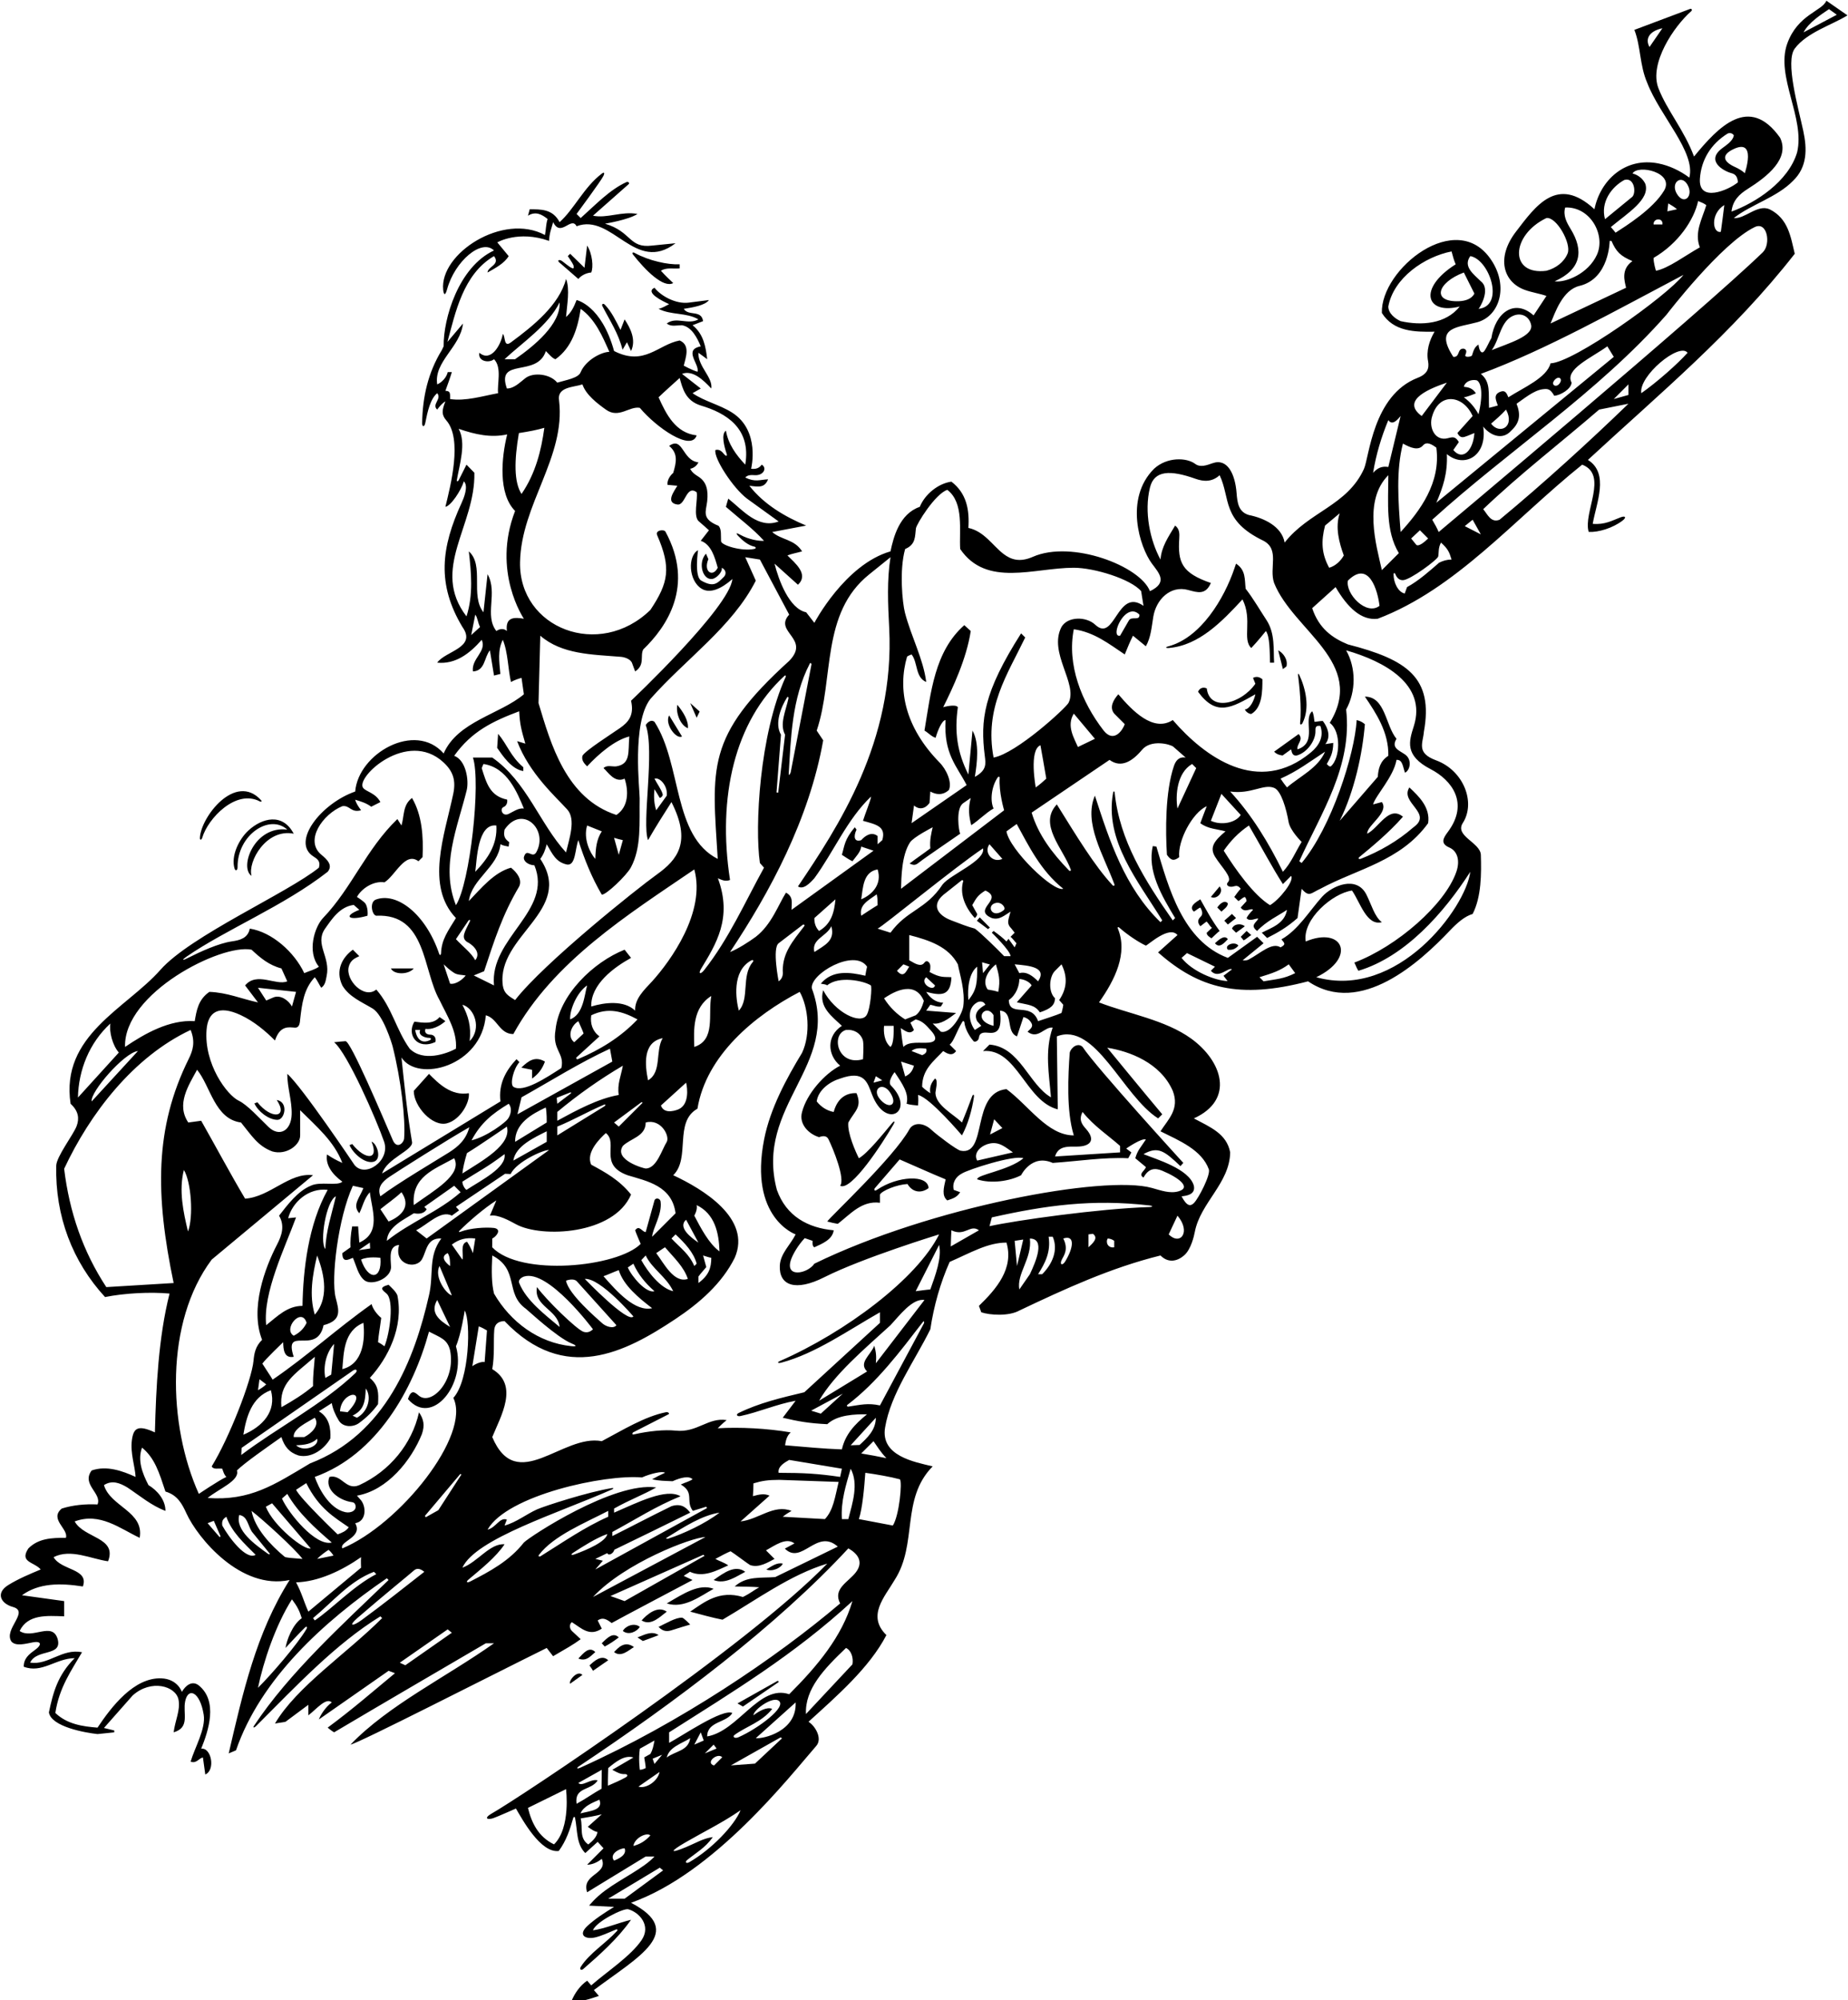 <?xml version="1.0" encoding="UTF-8"?>
<svg xmlns="http://www.w3.org/2000/svg" xmlns:xlink="http://www.w3.org/1999/xlink" width="512pt" height="554pt" viewBox="0 0 512 554" version="1.1">
<g id="surface1">
<path style=" stroke:none;fill-rule:nonzero;fill:rgb(0%,0%,0%);fill-opacity:1;" d="M 499.605 36.238 C 498.16 29.562 494.562 17.031 497.258 13.438 C 500.598 8.98 507.621 6.895 511.852 4.254 L 506.012 0.195 C 504.805 3.113 498.07 3.996 495.16 12.098 C 491.906 21.168 500.16 32.672 497.898 42.223 C 495.465 50.336 486.379 56.176 479.723 58.609 C 480.047 55.527 481.914 53.785 484.164 52.363 C 489.652 48.902 495.953 43.938 493.191 38.164 C 484.629 26.074 476.07 35.129 469.34 43.359 C 466.625 36.031 461.824 30.551 459.465 24.402 C 456.848 17.578 463.785 7.254 468.598 3.074 C 468.852 2.855 468.766 2.32 468.258 2.469 L 452.812 8.277 C 454.598 12.82 454.25 18.047 456.359 22.914 C 459.855 32.07 469.883 42.172 468.039 49.199 C 465.547 47.328 462.516 45.855 459.379 45.254 C 450.223 43.496 443.359 49.938 441.754 57.961 C 431.434 48.434 425.461 57.059 419.988 64.199 C 414.512 71.348 416.434 78.062 422.387 80.273 C 424.352 81.004 426.664 81.328 428.449 81.977 L 424.895 87.359 C 419.543 82.598 414.285 86.68 413.195 93.66 C 412.621 94.562 412.051 96.043 411.309 97.141 C 410.582 98.219 409.816 97.32 409.629 95.445 C 408.41 96.176 408.199 97.359 407.824 98.457 C 407.699 98.82 405.688 99.137 405.996 98.309 C 406.254 97.629 406.523 96.871 405.57 96.578 C 403.625 96.418 404.598 99.016 402.648 98.852 C 402.344 98.379 402.074 97.938 401.844 97.516 C 398.02 90.609 404.008 90.684 409.258 89.266 C 415.453 87.586 418.039 79.344 413.195 72.078 C 403.633 57.523 382.453 74.59 382.855 86.684 C 386.102 91.875 391.938 91.977 397.457 91.875 C 395.996 94.309 395.098 97.234 395.672 100.148 C 395.969 101.969 395.57 103.574 392.781 104.652 C 380.348 109.465 379.375 126.656 377.871 129.934 C 373.215 140.09 362.617 141.715 355.918 150.289 C 355.109 145.746 350.078 143.473 346.02 142.66 C 343.113 141.816 342.809 139.234 342.598 136.52 C 342.203 131.41 340.109 126.816 335.938 128.309 C 334.273 128.902 332.523 129.535 331.129 128.488 C 328.742 126.707 323.344 126.527 319.734 129.844 C 311.438 138.141 315.801 151.609 319.133 156.094 C 321.141 158.797 323.633 161.348 318.598 163.754 C 315.914 156.773 296.938 149.508 286.172 154.23 C 282.531 155.828 280.117 155.031 278.023 153.434 C 275.016 151.133 272.672 147.16 268.297 146.23 C 268.621 141.199 267.812 136.656 263.594 133.414 C 260.023 133.898 256.289 136.82 254.832 140.391 C 249.172 142.348 247.539 148.824 246.719 152.723 C 234.098 156.352 225.625 172.52 225.625 172.52 L 223.352 169.598 C 218.648 168.621 215.727 160.672 214.59 156.129 L 221.082 161.973 C 224.164 159.051 220.27 155.969 218.16 153.855 C 219.301 153.391 220.582 153.188 222.219 152.723 C 220.105 149.312 216.539 149.641 213.941 147.367 L 223.352 145.582 C 217.512 143.148 211.672 139.742 207.613 134.547 C 210.184 134.859 211.832 135.199 212.805 132.766 C 210.539 132.871 209.266 133.621 206.477 132.277 C 207.129 131.52 208.137 131.555 209.121 131.617 C 211.609 131.77 212.582 129.559 211.02 128.707 C 210.371 129.68 209.398 130.004 208.102 129.844 C 208.102 129.844 210.77 119.289 202.789 114.258 C 199.379 112.105 195.117 111.145 191.875 108.91 L 194.145 107.613 L 188.953 103.559 C 191.875 102.422 194.797 105.18 197.066 107.613 C 197.555 104.531 193.355 101.535 193.496 97.715 C 194.23 98.27 195.117 98.852 195.93 99.5 C 195.547 96.168 194.957 92.523 191.875 90.09 L 194.797 88.953 C 194.309 85.707 190.738 87.656 189.441 85.547 C 192.039 85.148 195.387 84.566 196.418 83.113 L 190.754 83.832 C 187.355 84.242 183.273 82.141 181.328 79.703 C 178.57 81.004 183.598 83.438 185.383 84.246 C 184.41 84.734 183.594 85.289 182.465 85.547 C 185.871 87.332 190.25 86.52 193.496 88.469 C 190.574 90.09 187.398 87.59 184.734 89.602 C 185.871 90.574 187.492 90.09 188.953 90.09 C 191.711 90.574 193.172 93.66 194.145 95.93 C 191.797 96.395 191.625 97.535 192.02 98.832 C 192.453 100.258 193.578 101.871 193.246 102.977 C 191.625 102.488 189.441 101.285 189.441 101.285 C 189.926 99.176 191.387 95.605 188.305 94.309 C 182.301 95.445 178.535 101.512 170.133 97.23 C 166.633 84.516 159.746 83.113 159.746 83.113 C 158.949 85.152 158.285 86.52 156.824 87.816 C 157.07 84.641 157.961 80.027 156.824 77.27 C 154.949 84.477 147.738 90.277 141.574 94.82 C 139.465 96.445 140.086 93.035 139.301 92.523 C 138.816 95.445 136.059 100.473 132.812 97.715 C 132.324 100.148 135.57 100.637 136.867 99.5 C 139.141 101.773 137.68 106.477 138.004 108.91 C 133.621 109.723 128.918 111.184 124.699 110.535 C 124.699 109.074 124.859 108.262 123.398 108.262 C 124.051 106.477 124.699 104.691 125.184 103.07 L 124.051 103.07 C 123.727 104.531 122.434 105.922 121.129 106.477 C 120.156 100.148 127.543 96.191 128.273 89.617 L 123.965 94.711 C 126.16 86.684 128.27 75.973 136.867 70.941 C 138.719 73.305 135.082 73.863 135.082 75.484 C 137.363 74.191 139.789 72.891 140.926 70.941 L 137.781 67.137 C 137.781 67.137 143.598 63.711 152.121 66.723 C 152.215 64.527 152.77 63.316 153.258 61.531 C 155.371 65.895 158.262 59.77 159.746 62.668 C 169.645 58.934 175.973 75.973 187.168 67.371 L 180.68 68.023 C 174.188 68.832 175.117 64.207 167.625 61.961 C 167.625 61.961 174.188 60.883 176.621 59.262 C 172.242 58.449 168.184 60.559 164.289 59.746 L 174.172 51.012 C 174.512 50.691 174.031 50.227 173.559 50.441 C 168.898 52.566 165.008 56.711 160.883 60.395 L 159.746 59.262 C 159.746 59.262 166.547 50.078 167.18 48.73 C 167.602 47.828 167.379 47.566 166.68 48.137 C 161.82 51.812 159.047 57.973 155.039 61.531 C 153.094 57.801 149.754 58.012 146.766 57.961 L 146.277 59.746 C 148.387 58.449 150.098 59.363 151.719 60.66 C 151.234 62.121 151.277 63.684 150.984 65.102 C 139.34 58.809 121.773 70.254 122.785 80.254 C 122.934 81.754 123.363 82.004 123.879 80.102 C 125.988 72.344 133.465 65.992 136.852 69.379 C 127.035 73.969 122.805 88.277 122.914 95.93 L 122.402 96.996 C 118.625 103.152 117.07 109.895 116.961 117.16 C 116.941 118.316 117.586 118.359 117.824 117.156 C 118.473 113.871 119.23 110.496 121.129 108.91 C 122.488 110.535 119.508 111.996 121.129 113.453 C 121.129 113.453 122.332 111.746 123.398 111.184 C 122.441 113.629 122.258 114.836 123.648 116.441 C 128.195 121.621 124.824 134.531 123.398 140.391 C 124.938 140.113 127.711 135.926 128.52 133.328 C 129.879 134.688 128.453 138.07 127.902 139.273 C 122.176 151.711 121.012 161.828 128.105 173.652 C 132.215 179.422 123.398 180.305 121.129 183.551 C 126.16 184.039 130.055 181.117 133.461 177.223 C 134.922 180.469 130.539 182.414 131.027 185.984 C 134.434 185.824 134.109 182.09 135.73 180.145 L 136.867 187.121 L 138.625 186.68 C 138.301 183.109 137.84 180.145 139.301 177.223 C 140.762 180.629 140.762 185.66 141.574 188.906 C 142.555 188.348 143.766 187.957 144.492 187.77 L 145.145 192.312 C 138.566 197.871 126.809 199.777 122.914 208.703 C 115.027 199.688 99.242 208.746 98.41 219.246 C 88.977 222.527 80.547 233.27 86.859 237.246 C 87.906 237.906 88.887 238.562 88.352 240.344 C 79.637 247.379 52.801 259.18 44.457 268.625 C 34.949 279.391 16.707 286.762 19.555 305.734 C 21.832 307.82 21.984 309.891 21.23 311.914 C 20.344 314.289 15.637 320.359 15.578 322.895 C 15.262 336.906 20.098 349.488 29.105 359.273 C 34.48 358.188 41.621 357.82 46.977 358.305 C 43.895 370.477 43.242 384.27 42.918 396.762 C 38.195 394.594 36.996 395.539 36.543 398.883 C 36.051 402.496 37.43 406.246 37.566 409.094 C 33.996 407.473 29.613 405.848 25.395 407.309 C 22.473 411.203 28.316 413.637 27.02 416.719 C 23.609 416.559 20.203 416.883 17.121 417.855 C 13.551 420.777 19.066 423.535 18.254 425.969 C 14.266 425.941 10.629 426.129 7.871 428.891 C 5.273 432.781 9.492 432.621 11.277 434.73 C 8.262 436 5.164 437.273 2.309 439.035 C -1.352 441.301 0.289 444.215 3.566 445.113 C 8.297 446.406 0.895 451.281 3.164 454.688 C 4.387 456.098 7.137 455.285 9.105 454.918 C 11.34 454.496 11.824 455.488 9.652 457.055 C 8.031 458.227 6.574 459.352 6.574 461.664 C 11.602 463.613 15.492 459.344 20.691 459.297 C 15.922 464.035 14.68 468.977 13.547 474.332 C 14.215 478.332 23.762 479.977 27.02 480.324 L 31.645 479.848 L 31.648 479.32 L 28.801 478.637 L 36.746 469.641 C 41.824 465.047 48.723 466.969 49.465 470.82 C 50.02 473.695 48.523 476.539 48.109 479.84 C 52.734 478.5 50.605 474.605 51.305 471.234 C 52.133 467.25 55.418 468.574 56.441 474.98 C 57.055 478.844 53.91 484.18 52.816 487.953 C 54.441 488.602 55.09 486.977 56.223 486.816 L 56.875 491.523 C 59.766 490.289 58.547 483.965 55.738 484.383 C 57.777 479.352 60.441 471.238 55.09 466.859 C 53.141 465.328 51.34 466.992 50.383 468.645 C 50.383 468.645 49.266 465.066 44.695 464.891 C 37.117 464.602 30.855 472.781 27.02 478.539 C 22.797 478.215 18.582 477.566 15.336 474.484 C 16.391 467.41 19.801 462.695 22.723 457.664 C 17.207 456.527 13.391 461.32 8.355 460.531 C 10.145 456.637 17.281 458.906 15.984 454.039 C 14.523 449.008 9.008 454.203 5.438 451.77 C 7.707 447.062 13.062 447.551 17.77 447.711 L 17.77 443.492 L 6.086 441.871 C 10.793 438.461 16.633 438.461 22.961 439.438 C 24.711 434.445 16.957 435.055 14.848 431.324 C 19.555 428.891 25.23 431.809 29.938 432.461 C 32.535 425.805 23.285 426.129 20.691 421.426 C 27.668 418.828 33.184 423.371 38.699 425.969 C 39.996 418.664 30.586 417.367 28.801 411.363 C 31.074 409.906 33.188 410.77 35.293 412.016 C 38.699 414.285 41.945 417.043 45.84 418.504 C 45.84 415.422 43.566 412.824 41.133 411.363 C 39.41 408.039 38.066 404.48 39.348 400.98 C 42.918 403.902 44.094 407.918 45.84 413.148 C 49.16 414.109 50.457 416.574 51.656 419.203 C 54.758 426.008 66.715 440.531 80.238 437.652 C 70.988 452.254 67.258 468.969 63.363 485.68 L 65.387 484.824 C 72.203 465.031 89.648 449.172 107.176 437.164 L 107.66 437.652 C 94.723 450.121 80.137 463.344 70.375 478.031 C 69.977 478.633 70.406 478.648 71.004 478.051 C 82.195 466.887 92.914 455.41 105.391 447.711 L 105.875 448.199 C 95.977 458.094 82.188 467.184 76.184 477.406 C 77.484 477.152 78.188 477.129 79.102 476.918 L 85.43 472.211 L 85.43 475.133 C 87.703 473.414 90.316 470.078 91.922 471.562 C 90.137 472.859 88.734 475.145 88.352 476.27 L 107.66 462.801 L 109.43 463.465 C 102.938 468.82 97.973 473.219 90.785 478.539 C 90.785 478.539 91.82 479.43 92.57 479.84 C 106.523 471.562 120.48 463.449 134.598 455.176 L 136.867 455.176 C 123.562 464.586 107.594 472.32 97.113 483.246 C 99.547 482.758 135.172 464.531 151.473 456.473 L 153.23 458.746 L 153.258 458.746 C 156.66 456.766 158.934 455.5 160.883 454.039 L 158.449 451.77 C 157.617 450.922 157.82 449.711 158.449 449.336 C 161.047 450.957 163.301 453.434 166.723 451.117 L 165.59 448.848 C 166.957 447.918 167.988 448.434 169.465 449.57 C 170.758 448.797 191.875 437.652 191.875 437.652 L 189.441 436.516 C 189.844 436.121 190.812 435.691 191.125 435.363 C 194.871 437.125 198.613 434.988 201.773 433.594 C 200.457 432.723 199.344 432.441 198.203 431.809 C 199.664 430.996 201.527 430.035 202.41 429.688 C 203.152 430.094 207.535 433.414 207.824 433.512 C 210.32 434.383 212.852 432.688 214.59 431.809 L 212.223 429.438 C 214.742 428.055 217.781 425.75 220.113 427.516 L 217.445 428.957 C 222.156 433.625 226.273 423.211 232.113 428.402 C 232.113 428.402 217.855 435.355 214.781 436.84 C 210.898 437.156 206.805 436.469 203.559 439.438 C 206.246 439.492 208.734 439.508 210.355 439.668 C 208.91 440.422 208.102 441.223 205.828 442.355 C 199.234 440.383 195.109 443.789 191.227 446.414 C 193.66 447.062 197.586 448.156 200.18 448.641 C 209.594 443.125 218.973 436.191 229.195 433.109 C 206.953 456.125 143.844 498.062 135.922 502.516 C 134.211 503.562 134.867 504.184 136.637 503.629 C 137.551 503.34 142.941 500.949 142.941 500.949 C 144.727 503.977 149.777 513.352 154.809 512.703 C 156.871 509.902 157.922 506.758 158.828 503.527 C 158.922 503.203 159.254 503.191 159.32 503.512 C 160.039 507.117 159.621 510.75 162.156 513.285 L 165.59 510.18 L 167.211 511.965 L 162.668 516.512 C 164.129 516.512 165.594 515.789 166.723 514.887 C 168.551 519.277 161.012 519.012 162.668 524.137 L 178.895 514.238 L 181.328 514.238 C 178.422 517.43 172.379 520.207 167.707 523.625 C 164.836 525.727 163.223 527.844 163.223 527.844 L 170.133 528.191 C 167.129 530.055 164.93 531.496 162.84 533.387 C 160.004 535.949 162.102 537.316 164.98 536.629 C 166.574 536.25 168.598 535.344 170.68 534.457 C 171.012 534.312 171.199 534.59 170.953 534.859 C 167.629 538.469 163.395 540.945 160.938 544.75 C 160.48 545.453 160.98 545.938 161.617 545.383 C 166.094 541.484 171.145 537.02 174.836 531.762 C 171.43 532.574 167.453 534.258 164.289 534.684 C 165.102 532.25 172.773 528.5 174.047 528.848 C 177.125 529.684 180.496 533.375 177.742 537.418 C 174.684 541.906 167.93 546.293 163.805 549.934 L 162.668 548.637 C 160.559 550.098 159.246 552.207 158.449 553.992 C 160.883 554.805 163.977 553.457 165.922 552.855 L 164.539 551.227 C 176.945 541.934 190.219 535.109 174.836 527.055 C 197.945 518.875 218.762 492.086 226.152 483.602 C 227.941 481.551 225.848 478.055 224.004 476.918 C 231.723 469.887 240.879 461.988 245.582 452.902 C 240.066 447.551 245.172 442.262 247.855 437.652 C 254.344 427.59 249.477 415.258 258.402 406.172 C 253.336 404.957 243.926 403.281 245.211 395.453 C 246.766 386.004 253.398 377.047 257.754 368.203 C 258.727 361.715 260.512 355.387 263.105 349.543 C 269.008 346.961 273.652 344.188 278.848 344.188 C 280.953 351.328 276.086 357.008 271.219 361.715 L 271.867 363.496 C 274.301 364.309 279.496 364.633 282.414 363.012 C 295.07 357.008 307.727 351.164 321.52 347.758 C 323.727 349.965 326.184 349.344 328.043 347.758 C 330.023 346.07 330.844 342.191 331.023 341.262 C 332.574 333.125 340.68 327.781 340.828 319.199 C 339.855 314.008 335.285 312.207 330.77 309.789 C 342.168 304.609 338.641 293.941 330.055 287.707 C 322.875 282.492 312.617 280.824 304.484 277.66 C 308.949 271.348 312.539 264.012 309.699 257.176 C 309.551 256.809 309.797 256.672 310.129 256.965 C 312.539 259.105 315.773 261.16 317.465 261.922 C 318.113 261.762 323.953 256.242 326.227 259.004 L 320.855 263.809 C 332.16 273.809 343.305 276.836 362.41 271.82 C 376.977 281.703 393.621 266.266 401.66 257.801 C 403.742 255.609 405.809 253.809 408.004 253.16 C 410.438 248.453 410.438 241.965 410.277 236.773 C 410.129 233.367 402.953 231.582 405.277 227.969 C 408.953 222.242 405.453 213.395 397.895 210.617 C 392.289 208.559 394.254 205.84 394.496 202.699 C 397.203 187.703 389.891 182.723 373.414 178.488 C 369.164 176.723 365.434 174.121 363.547 168.461 L 370.035 162.621 C 373.316 168.25 377.16 171.969 381.719 171.383 C 403.461 163.105 419.363 143.961 438.348 128.707 C 445.711 131.531 438.535 141.984 440.16 147.34 C 442.91 147.48 446.816 146.262 449.496 144.234 C 450.703 143.324 450.336 142.789 448.996 143.297 C 446.684 144.168 444.668 145.391 441.27 145.098 C 442.242 139.414 445.945 131.125 439.941 127.395 C 459.754 109.074 480.016 92.344 497.246 70.293 C 496.113 65.59 495.465 60.559 490.27 57.961 C 486.863 56.5 483.457 60.719 480.371 60.395 C 485.078 56.664 492.387 54.629 496.766 50.086 C 500.727 46.293 500.703 41.297 499.605 36.238 Z M 506.742 2.535 L 508.898 4.086 L 499.684 8.961 C 501.141 6.199 504.562 4 506.742 2.535 Z M 460.578 7.824 L 457.008 13.016 C 455.871 11.066 456.547 8.715 460.578 7.824 Z M 153.492 510.875 C 149.113 508.766 147.254 504.828 146.277 500.77 L 156.824 495.578 C 156.824 495.578 158.207 506.301 153.492 510.875 Z M 250.773 152.074 C 253.82 150.809 253.469 148.465 253.762 146.352 C 253.922 145.199 259.051 136.82 262.457 135.684 C 267.164 139.254 265.703 147.043 266.027 152.074 C 273.328 162.781 286.473 157.266 297.504 157.266 C 303.184 157.266 313.316 160.398 316.164 163.754 L 316.812 167.812 C 309.465 162.668 308.906 178.16 303.438 173.043 C 300.969 170.73 295.848 170.68 294.098 173.652 C 290.383 180.828 298.703 189.316 296.062 194.648 C 295.359 196.07 281.605 208.703 275.277 209.836 C 272.684 196.066 279.109 186.844 284.039 176.574 L 282.902 175.438 C 272.414 191.922 271.59 199.426 272.84 209.367 C 273.117 211.574 273.426 213.348 270.086 215.191 C 270.73 211.297 271.383 205.781 269.434 202.371 L 268.297 214.543 C 265.215 208.379 264.402 202.859 265.379 195.883 C 264.73 194.91 261.32 195.883 261.32 195.883 C 263.918 190.691 267.812 182.414 268.949 174.789 L 267.164 173.168 C 258.887 180.469 257.914 191.828 256.129 202.371 C 256.98 202.797 258.18 204.129 259.223 204.355 C 259.773 202.398 260.984 199.504 261.969 199.453 C 261.43 208.871 265.125 212.203 267.812 217.465 L 252.559 228.012 L 253.234 223.109 C 254.695 224.41 256.395 224.023 257.531 222.402 L 257.754 219.246 C 259.211 220.059 261.102 220.453 262.887 218.832 C 263.859 216.723 262.191 213.07 260.242 211.137 C 250.723 201.379 248.648 190.961 251.312 181.871 C 251.727 181.598 252.344 181.328 252.559 181.277 C 254.344 183.551 253.531 187.609 256.617 188.906 C 255.801 182.492 252.469 176.414 250.719 169.707 C 250.035 167.082 249.102 157.969 250.773 152.074 Z M 312.758 171.867 L 310.324 176.086 C 309.52 176.246 309.254 175.617 309.371 174.684 C 309.691 172.152 312.836 167.402 315.68 170.246 C 315.828 172.102 313.492 170.574 312.758 171.867 Z M 289.879 215.68 C 289.074 216.422 288.094 217.301 286.961 218.113 C 286.961 218.113 285.012 207.727 288.258 206.43 C 288.258 206.43 289.719 214.52 289.879 215.68 Z M 294.586 278.312 C 294.516 279.129 294.098 280.582 294.098 280.582 C 292.637 281.23 289.723 282.137 287.609 282.855 C 285.66 277.34 279.637 281.949 279.496 277.012 C 281.605 275.555 282.414 272.957 282.414 271.172 C 283.641 271.223 285.254 271.922 285.824 272.957 L 281.711 277.633 C 285.074 278.402 286.645 278.309 288.105 280.414 C 291.109 279.398 292.188 278.488 292.312 276.527 C 290.367 274.742 290.68 270.508 292.312 268.898 L 294.098 267.113 C 295.883 270.684 295.559 273.93 293.449 277.012 Z M 270.73 282.855 L 271.867 284.152 L 270.086 285.289 C 268.461 283.18 267.812 279.285 270.73 277.66 C 271.297 277.324 272.52 277.176 273.004 278.312 C 271.363 279.285 269.598 280.582 270.73 282.855 Z M 268.297 277.012 C 267.973 273.605 268.539 269.445 270.73 267.766 C 270.73 271.984 270.73 274.094 268.297 277.012 Z M 272.09 266.547 L 274.25 267.156 L 272.355 269.551 Z M 275.277 281.23 L 275.277 284.152 C 268.977 282.539 273.234 277.613 275.277 281.23 Z M 273.652 274.094 C 271.707 271.336 274.465 268.25 275.926 267.113 C 276.676 269.781 277.223 271.336 276.574 274.742 C 275.676 274.434 274.629 274.254 273.652 274.094 Z M 270.086 257.219 C 268.133 256.715 265.871 255.832 263.594 254.945 C 259.773 253.535 257.582 250.512 262.125 247.266 L 266.508 243.781 C 266.508 243.781 266.945 243.809 266.863 244.086 C 265.895 247.312 267.098 251.012 270.086 254.297 C 270.406 253.973 270.73 253.648 270.73 253.16 L 269.363 250.711 C 270.562 248.664 270.895 247.969 273.004 246.672 C 278.359 249.105 269.109 251.863 274.789 254.297 C 276.898 254.945 278.359 253.484 279.98 252.512 C 279.355 254.895 278.781 255.773 280.242 257.234 L 281.117 258.352 L 279.98 259.488 C 280.395 259.797 281.27 260.898 281.617 261.285 L 281.117 262.41 L 279.41 260.055 L 278.848 260.785 C 277.711 259.652 276.652 258.859 275.277 257.867 L 274.789 258.352 C 274.789 258.352 279.957 263.352 279.98 264.844 L 278.195 264.844 C 276.289 262.867 271.707 258.352 270.086 257.219 Z M 252.559 291.129 C 253.531 290.156 255.316 290.312 256.617 290.48 C 256.941 291.453 256.301 291.949 255.48 292.266 Z M 253.211 295.188 C 252.812 296.734 252.086 297.523 250.785 298.176 L 249.641 294.051 Z M 250.289 289.992 C 249.984 288.773 249.719 286.238 249.555 284.777 C 250.699 285.473 252.07 286.719 253.211 285.289 L 252.227 283.254 L 253.695 282.367 C 255.723 282.844 256.695 284.109 257.973 285.52 C 259.168 286.84 260.016 288.527 257.324 288.793 C 255.125 289.012 251.859 288.316 250.289 289.992 Z M 242.91 247.723 C 243.152 248.941 243.145 249.598 243.148 250.727 C 241.527 251.699 240.141 252.648 238.605 253.648 C 237.98 250.66 240.539 249.422 242.91 247.723 Z M 238.605 249.105 C 239.094 246.02 239.094 241.477 243.148 240.828 C 244.445 244.887 241.688 247.805 238.605 249.105 Z M 242.66 298.105 L 244.445 299.242 L 242.012 299.891 Z M 246.609 302.613 C 248.957 306.191 246.207 307.449 243.707 304.352 C 241.477 301.586 244.57 299.508 246.609 302.613 Z M 244.934 284.152 L 247.59 284.152 C 247.613 285.953 247.664 289.074 246.719 289.992 C 244.934 288.535 244.77 285.773 244.934 284.152 Z M 244.934 276.527 C 246.246 275.664 253.203 270.758 255.965 277.246 C 255.562 278.633 254.992 280.258 253.695 281.23 C 252.887 281.562 250.773 282.367 250.773 282.367 C 248.664 281.07 246.555 279.121 244.934 276.527 Z M 248.504 268.898 L 250.289 267.113 C 250.867 267.344 251.422 267.516 251.91 267.766 C 251.113 268.855 250.449 271.172 248.504 268.898 Z M 256.617 270.684 L 259.051 272.957 C 258.637 274.848 254.668 272.309 256.617 270.684 Z M 258.402 283.504 C 260.512 283.828 262.621 282.367 264.891 280.582 L 256.617 279.934 C 257.121 279.203 257.426 278.797 257.754 278.312 C 258.727 278.473 259.535 278.961 260.672 278.797 L 261.32 277.73 C 259.211 277.73 257.574 276.293 256.617 274.742 C 260.488 275.742 263.406 276.141 263.594 270.684 C 261.645 270.523 260.629 270.965 257.516 269.219 C 257.746 268.809 257.754 268.25 257.754 267.766 C 257.848 266.777 256.855 265.641 256.129 266.629 C 255.164 267.949 253.609 266.973 251.91 265.98 L 251.91 259.004 C 257.59 260.465 262.781 262.246 265.379 267.113 C 265.902 269.852 267.457 274.57 266.883 278.746 C 266.598 280.844 263.5 286.48 260.672 285.773 Z M 274.141 233.852 L 277.711 237.91 C 274.879 239.207 272.477 236.016 274.141 233.852 Z M 278.078 252.117 C 274.762 254.754 273.059 250.609 276.02 250.086 C 277.562 249.812 278.82 251.527 278.078 252.117 Z M 287.609 271.82 C 286.148 270.359 284.445 269.008 282.414 269.551 L 281.117 267.113 C 285.238 267.465 290.203 267.926 287.609 271.82 Z M 278.848 230.281 L 281.684 228.242 C 284.906 234.082 288.258 241.152 294.586 246.184 C 291.812 247.141 279.656 235.312 278.848 230.281 Z M 252.121 233.336 C 253.074 231.867 258.402 229.145 258.402 229.145 C 258.051 230.711 257.52 232.715 257.754 234.988 C 255.641 236.609 254.113 237.57 252.004 239.195 C 253.203 239.734 253.641 239.688 254.633 238.895 C 256.328 237.535 263.656 232.613 266.027 230.93 C 265.633 230.199 264.746 224.02 266.812 222.504 L 268.949 221.035 C 268.156 223.957 268.48 226.262 269.094 228.574 C 271.199 227.223 273.203 225.094 275.277 223.953 C 274.25 221.758 274.68 217.84 276.445 215.305 C 276.637 215.035 276.988 215.113 276.969 215.41 C 276.688 219.402 278.195 224.441 278.195 224.441 L 249.641 246.184 C 249.727 243.137 249.766 236.957 252.121 233.336 Z M 272.355 234.988 C 273.105 238.371 263.418 242.18 261.184 244.941 C 256.477 252.082 251.352 251.965 246.719 258.352 L 243.148 257.219 C 244.445 256.73 264.566 240.18 272.355 234.988 Z M 226.273 202.371 C 231.141 187.934 227.328 169.863 240.879 159.051 L 246.719 154.344 C 245.707 160.68 246.012 167.27 246.355 173.91 C 247.973 205.41 232.066 229.23 221.082 245.535 C 222.539 246.508 224.324 244.723 225.625 243.262 C 230.98 235.961 234.68 226.961 241.332 220.633 C 241.332 221.445 239.742 225.254 239.094 227.359 C 242.637 228.371 245.574 228.844 244.445 232.715 L 243.148 233.852 L 243.148 231.578 C 241.527 230.281 239.742 231.418 238.605 232.715 C 236.723 233.344 236.355 231.809 237.309 229.797 L 236.82 229.145 C 233.922 232.598 234.023 234.18 233.25 236.773 C 234.223 237.422 235.129 238.047 236.172 238.559 C 237.145 237.258 238.418 236.031 238.605 234.5 L 242.012 235.637 L 219.297 252.023 C 219.297 250.078 219.871 248.387 217.762 247.254 C 215.648 250.605 213.777 256.082 209.398 259.488 C 207.633 260.797 204.367 262.895 202.258 263.707 C 213.293 247.156 224.18 226.965 228.074 205.062 Z M 226.922 257.867 C 226.059 256.969 225.594 255.848 225.625 254.297 L 231.465 249.105 C 231.141 252.676 230.328 255.918 226.922 257.867 Z M 225.625 263.707 C 224.766 260.09 228.938 259.484 230.328 256.566 C 231.465 260.625 228.395 261.848 225.625 263.707 Z M 215.727 271.82 C 215.727 271.82 213.902 262.629 215.727 261.273 L 222.484 256.105 C 222.484 256.105 223.188 256.051 222.789 256.57 C 219.59 260.766 216.863 263.852 216.863 268.898 C 217.023 270.035 216.699 271.172 215.727 271.82 Z M 208.523 266.527 C 205.328 270.285 207.742 276.738 204.691 279.934 C 203.922 276.973 202.668 269.016 208.121 266.039 C 208.645 265.754 208.895 266.09 208.523 266.527 Z M 193.012 333.805 C 198.039 336.238 199.176 341.43 199.34 346.621 C 196.418 344.512 194.145 340.133 192.359 336.727 C 192.359 336.727 193.316 335.117 193.012 333.805 Z M 194.797 347.758 C 195.535 347.984 196.254 348.246 197.066 348.406 C 197.066 351.211 196.375 353.273 193.496 355.387 L 193.496 353.602 C 194.301 352.508 195.035 351.785 195.68 350.969 Z M 193.496 344.188 C 191.551 342.891 187.656 339.969 190.09 337.859 Z M 193.012 350.031 L 192.359 350.68 C 190.898 347.273 188.629 345.812 186.031 343.055 L 187.168 341.918 C 189.766 344.352 192.199 346.945 193.012 350.031 Z M 148.773 356.508 C 147.773 361.867 154.555 362.688 155.039 367.555 C 150.984 364.148 145.793 360.254 143.844 355.387 C 143.414 354.211 145.145 353.602 145.145 353.602 C 151.828 351.422 164.289 368.203 164.289 368.203 C 163.387 369.059 162.512 369.18 161.66 368.898 C 159.762 368.273 151.207 359.918 148.773 356.508 Z M 158.262 372.871 C 149.156 371.934 141.426 366.176 136.867 358.305 C 136.191 355.531 136.16 352.234 136.383 347.758 C 143.992 351.688 139.781 358.301 145.703 362.527 C 146.195 362.875 154.27 370.461 158.426 372.152 C 159.855 372.734 159.852 373.035 158.262 372.871 Z M 156.824 354.734 C 157.965 354.297 159.238 354.273 159.82 354.914 C 160.871 356.078 170.781 367.066 170.781 367.066 C 169.969 368.203 167.695 367.391 166.723 366.418 C 165.586 365.383 157.426 358.445 156.824 354.734 Z M 162.02 354.25 C 166.305 353.902 175.484 364.633 175.484 364.633 C 174.023 366.742 162.02 354.25 162.02 354.25 Z M 167.195 353.5 C 168.117 353.211 169.883 352.379 171.43 351.816 C 172.727 356.035 176.957 359.516 180.68 362.363 C 175.949 363.414 170.98 357.805 167.195 353.5 Z M 173.934 351.078 L 175.484 350.031 C 176.785 352.949 178.73 355.387 181.328 357.656 C 179.055 358.305 175.07 353.676 173.934 351.078 Z M 177.676 349.047 L 178.895 347.758 C 180.68 351.492 184.57 353.602 186.52 357.656 C 182.949 356.844 179.461 352.289 177.676 349.047 Z M 181.812 347.109 C 182.656 346.562 183.527 345.906 184.246 345.488 C 186.727 348.387 189.441 350.844 190.574 354.25 C 186.684 355.547 183.922 349.867 181.812 347.109 Z M 180.68 342.566 C 180.801 340.254 183.477 336.391 183.027 332.891 C 182.879 331.727 181.504 331.785 181.328 332.508 L 178.895 341.27 C 177.922 341.27 177.109 339.16 175.973 340.781 C 176.137 341.43 177.508 344.551 177.508 344.551 C 171.055 351.02 144.203 353.691 136.367 345.488 L 136.383 343.055 C 137.402 342.621 139.203 340.508 136.867 340.133 C 134.508 339.887 130.367 340.137 127.621 341.172 C 127.156 341.348 126.961 341.246 127.34 340.867 C 129.855 338.367 133.992 334.762 137.516 332.508 L 135.73 336.727 C 137.984 336.312 141.273 338.203 143.035 339.148 C 150.078 342.93 170.02 342.062 174.836 330.883 C 171.59 326.828 167.695 324.719 163.805 322.609 C 162.18 319.199 166.383 315.18 167.859 313.848 C 171.414 316.684 165.711 322.594 173.895 325.539 C 179.25 327.164 186.195 328.449 187.168 336.074 Z M 128.105 348.895 L 125.184 344.738 C 127.133 343.277 129.078 342.73 131.676 343.055 L 131.027 347.109 C 130.355 345.48 130.121 345.094 129.406 343.953 C 127.297 344.438 128.594 347.922 128.105 348.895 Z M 78.121 415.086 L 79.59 413.797 C 82.672 419.152 87.379 423.371 91.922 427.266 C 87.461 428.402 79.906 419.141 78.121 415.086 Z M 86.082 428.891 C 84.371 429.539 75.758 422.711 73.648 417.355 L 75.379 416.402 Z M 91.023 429.301 C 91.59 429.719 92.219 430.57 92.383 430.895 L 87.863 431.809 C 88.758 430.887 90.039 429.93 91.023 429.301 Z M 82.023 412.664 L 84.848 410.812 C 88.402 417.883 92.559 420.227 96.629 423.047 C 95.816 424.184 94.676 424.59 93.539 425.012 C 93.539 425.012 83.32 415.258 82.023 412.664 Z M 57.523 414.934 C 60.531 412.418 66.535 410.125 65.637 407.309 C 67.746 405.199 74.074 400.816 77.969 398.059 C 78.777 400.656 80.148 402.355 82.742 403.168 C 86.312 403.98 89.898 401.367 91.523 398.445 C 91.684 395.688 91.246 392.637 88.352 390.922 L 91.922 388.648 C 92.148 390.109 92.852 391.836 93.863 393.477 C 95.035 395.387 97.801 395.387 99.453 394.191 C 101.609 392.633 103.445 390.77 104.738 388.938 C 104.902 385.691 104.902 383.781 102.469 381.672 C 107.5 376.152 111.879 367.555 110.094 358.793 C 109.609 357.656 108.633 356.844 107.66 355.871 C 104.852 356.621 105.934 357.316 107.102 358.332 C 109.207 360.16 108.066 369.141 106.523 372.91 C 105.965 372.484 105.391 372.098 104.738 371.773 C 104.934 369.328 105.16 368.621 105.621 365.051 C 104.461 364.105 103.289 362.57 102.953 361.227 C 92.895 368.367 85.27 375.504 75.535 382.156 C 75.027 381.246 73.559 379.133 72.688 377.715 C 73.465 376.551 78.453 371.773 78.453 371.773 C 78.512 373.652 78.617 376.316 81.375 375.828 C 79.965 371.516 81.422 371.34 83.516 371.336 C 85.75 371.332 88.707 371.523 89.648 367.066 C 94.887 365.73 93.852 362.789 93 359.445 C 91.668 354.203 93.645 337.398 97.762 328.449 L 100.684 329.098 C 99.566 331.914 97.535 333.773 99.547 336.074 C 100.52 334.129 100.848 332.02 102.469 330.234 C 103.035 335.16 105.715 341.43 99.547 344.188 L 99.215 339.695 C 99.215 339.695 98.277 339.734 97.57 339.699 C 97.148 341.91 97.02 344.148 97.113 345.488 C 96.391 345.984 95.492 346.621 94.844 347.109 C 94.844 349.867 96.438 348.938 97.762 348.406 C 98.676 350.367 99.172 353.168 100.938 354.609 C 103.008 356.297 108.492 354.066 108.336 350.824 C 108.211 348.258 107.68 345.102 110.582 344.84 C 108.98 350.312 115.254 351.754 116.918 348.785 C 118.227 346.457 118.215 342.836 122.266 343.055 C 118.531 348.082 120.242 352.867 118.855 358.793 C 114.891 376.316 106.934 397.316 85.91 405.348 C 75.848 411.352 69.367 415.746 57.523 414.934 Z M 75.047 385.078 C 76.668 390.922 72.773 395.141 67.422 397.41 C 68.23 392.543 69.691 387.027 75.047 385.078 Z M 71.477 385.078 L 71.895 382.043 L 73.75 383.457 C 73.098 384.105 72.293 384.605 71.477 385.078 Z M 97.855 379.598 C 98.715 379.043 99.207 379.633 98.434 380.371 C 89.293 389.078 76.789 395.488 66.84 403.02 L 66.938 401.051 Z M 87.215 375.828 C 87.055 378.59 86.688 380.438 86.73 383.941 C 84.297 386.051 80.887 388.16 77.969 389.785 C 77.32 383.133 81.426 380.883 87.215 375.828 Z M 92.57 372.262 L 91.773 380.758 L 90.137 381.672 C 89.488 378.59 90.359 374.598 92.57 372.262 Z M 101.332 384.594 C 102.973 386.77 102.145 390.922 98.898 392.703 L 97.68 392.121 C 100.602 390.66 101.207 388.754 101.332 384.594 Z M 96.309 391.172 L 94.195 390.922 C 94.562 385.098 102.625 384.469 96.309 391.172 Z M 94.844 379.238 C 95.242 374.781 95.168 368.691 100.684 366.418 C 101.172 370.961 100.684 377.777 94.844 379.238 Z M 87.863 398.547 C 88.527 400.504 84.297 402.402 82.023 400.332 C 84.379 400.238 86.242 400.008 87.863 398.547 Z M 81.375 398.059 C 81.133 395.738 85.105 394.004 87.215 392.703 C 88.676 394.812 86.242 397.086 84.297 398.059 Z M 79.84 337.434 C 80.977 333.051 85.43 328.938 90.785 329.586 C 85.43 339.16 83.973 351.652 83.809 361.715 C 79.59 361.715 76.832 364.633 73.75 367.066 C 72.773 358.145 78.965 345.559 82.023 337.211 Z M 93.059 331.371 C 91.922 336.238 90.301 340.945 90.137 345.973 C 88.48 344.027 90.383 332.602 93.059 331.371 Z M 87.215 364.148 C 85.594 358.793 86.594 353.113 87.863 347.758 C 89.242 351.34 91.758 358.953 87.215 364.148 Z M 84.945 366.418 C 84.316 367.734 83.316 369 81.375 369.988 C 78.266 368.121 83.582 361.879 84.945 366.418 Z M 140.438 312.062 C 141.777 317.07 133.809 321.41 128.105 325.043 C 128.227 323.73 128.688 321.637 129.379 319.395 C 132.727 317.379 138.285 313.477 140.438 312.062 Z M 130.641 315.863 C 133.234 310.996 136.383 308.492 140.926 305.734 C 141.887 306.789 141.652 308.59 140.727 309.91 C 140.047 310.887 134.961 314.828 130.641 315.863 Z M 129.242 329.586 C 128.918 329.422 128.117 328.367 128.105 327.312 C 132.836 324.277 134.535 323.617 139.789 319.688 C 140.426 323.461 133.145 327.004 129.242 329.586 Z M 124.398 319.215 C 121.453 321.078 110.027 327.832 105.391 331.371 C 104.461 328.969 105.824 327.383 107.84 326.008 C 110.043 324.504 124.023 315.648 130.027 312.238 C 129.137 315.637 127.023 317.555 124.398 319.215 Z M 114.637 336.074 C 115.688 336.242 117.395 336.398 118.207 334.941 L 117.559 334.289 L 125.836 328.449 L 127.617 330.234 C 121.613 335.59 113.664 338.512 107.176 343.703 C 107.375 339.727 112.121 337.762 114.637 336.074 Z M 105.391 334.941 C 107.199 333.438 109.363 332.008 111.23 330.234 C 113.828 333.965 111.555 336.727 107.66 338.348 Z M 125.836 320.824 C 128.219 325.398 120.184 329.777 114.637 333.805 C 113.996 325.941 120.191 323.957 125.836 320.824 Z M 105.391 348.406 C 105.902 354.527 101.996 354.781 100.035 348.895 C 101.98 347.922 105.391 348.406 105.391 348.406 Z M 99.383 346.289 L 102.469 344.188 L 102.551 345.82 Z M 121.129 360.09 C 122.266 362.523 123.469 364.961 124.699 367.555 C 121.777 365.77 119.02 363.66 121.129 360.09 Z M 121.777 350.68 L 125.184 358.793 C 123.77 358.578 120.156 353.762 121.777 350.68 Z M 124.051 347.109 C 124.699 348.082 124.699 349.543 124.699 350.68 C 123.562 349.867 121.777 348.082 124.051 347.109 Z M 118.207 343.055 L 115.285 340.781 C 118.531 339.16 122.102 335.102 125.184 336.727 C 125.992 336.152 126.555 335.738 127.203 335.262 L 126.32 334.289 L 139.938 325.125 L 141.473 325.195 C 143.098 321.789 150.625 318.418 152.121 318.551 Z M 163.805 281.23 C 168.508 278.961 172.402 280.098 176.621 282.367 C 172.027 287.258 166.215 290.797 160.176 293.348 C 159.602 293.594 159.645 292.957 159.645 292.957 L 166.074 287.074 C 164.129 285.613 163.48 283.504 163.805 281.23 Z M 184.734 316.281 C 183.344 318.504 181.957 323.578 178.938 323.672 C 178.43 323.688 169.969 321.309 172.566 317.414 C 174.676 315.309 178.895 314.82 178.895 310.926 C 183.113 309.789 185.617 314.648 184.734 316.281 Z M 183.598 287.559 C 181.488 291.129 183.438 296.973 179.543 299.242 C 178.73 295.188 177.922 288.695 183.598 287.559 Z M 171.43 312.062 L 170.133 310.926 L 177.77 305.262 L 178.039 305.453 Z M 154.391 312.062 C 158.805 310.27 162.863 307.891 167.27 306.023 C 168.051 305.691 167.562 306.367 167.562 306.367 L 154.391 314.496 Z M 154.238 304.086 L 158.16 302.535 L 158.219 302.828 L 154.391 305.734 Z M 154.391 310.438 L 154.391 308.004 C 160.234 303.137 166.238 298.918 172.566 295.188 C 172.078 297.945 170.941 300.379 171.43 303.301 C 165.75 304.273 159.746 307.52 154.391 310.438 Z M 159.098 288.695 C 157.148 287.234 158.125 284.152 160.234 282.855 C 160.609 283.77 161.395 285.344 161.688 286.273 Z M 157.961 282.367 C 157.801 279.773 159.82 274.883 162.668 272.957 C 161.922 275.559 161.648 280.98 157.961 282.367 Z M 168.996 290.48 L 169.645 294.051 L 143.359 308.652 L 144.492 303.949 C 152.605 299.406 160.559 294.375 168.996 290.48 Z M 151.195 306.77 C 151.512 307.836 151.473 310.926 151.473 310.926 L 142.711 316.281 C 142.676 311.145 147.379 308.566 151.195 306.77 Z M 151.473 313.359 L 151.473 316.281 L 142.223 321.473 C 142.832 317.434 147.973 315.121 151.473 313.359 Z M 132.648 367.391 C 133.539 367.738 134.109 368.039 134.922 368.527 L 134.27 377.289 C 133.469 377.074 131.844 377.703 130.863 378.426 Z M 183.113 306.219 L 190.09 299.891 C 190.477 301.457 190.961 305.836 188.102 307.215 C 187.828 307.344 184.086 308.98 183.113 306.219 Z M 180.68 271.82 C 178.414 274.258 175.809 276.688 175.973 279.934 C 172.891 277.012 167.617 277.645 163.805 278.797 C 163.641 272.633 170.133 267.926 174.836 265.328 C 174.172 264.523 173.699 263.871 173.051 263.059 C 164.453 266.465 154.879 275.555 153.906 285.289 C 152.934 290.969 156.5 291.617 155.527 295.836 C 151.473 298.434 144.98 302.812 142.223 301.027 C 141.211 300.246 142.289 295.988 143.91 294.203 L 143.098 293.387 C 140.156 296.512 138.066 300.219 138.652 305.086 L 105.875 325.043 C 107.176 320.824 114.633 318.605 114.152 316.281 C 112.852 308.652 112.043 300.703 111.23 292.914 C 115.691 299.926 133.461 295.406 134.598 281.23 C 137.84 282.043 138.328 286.426 142.223 286.426 C 153.258 266.305 174.023 253.324 192.359 240.828 C 195.605 252.676 185.719 266.25 180.68 271.82 Z M 140.508 221.488 C 135.805 220.516 134.809 217.086 133.461 212.758 L 133.945 211.621 C 140.602 212.598 143.324 219.648 145.145 223.953 C 143.594 223.746 142.102 224.898 140.906 225.457 C 139.156 226.277 138.344 223.988 139.57 223.512 C 140.121 223.297 140.684 222.547 140.508 221.488 Z M 137.516 228.66 C 137.84 233.852 135.246 237.746 131.676 241.477 C 132.129 238.156 132.312 228.02 137.516 228.66 Z M 138.652 233.852 C 139.465 234.273 140.117 234.328 140.926 234.5 L 141.074 233.27 C 139.777 232.297 139.465 231.578 139.789 229.797 C 144.656 222.656 152.121 229.797 148.551 236.121 C 147.414 237.91 145.953 234.664 145.145 237.422 C 144.98 238.559 146.324 239.59 148.062 239.691 C 153.258 252.352 135.57 259.812 136.867 272.957 L 131.262 270.188 L 134.125 269.023 C 136.949 260.496 139.141 253.484 143.844 245.535 C 144.742 243.598 143.195 241.641 141.574 240.344 C 136.867 241.641 133.289 246.07 129.891 249.59 C 130.703 243.426 138.004 240.18 138.652 233.852 Z M 130.164 255.238 C 128.762 258.164 127.645 259.715 129.422 260.926 C 130.23 261.25 133.621 263.547 131.676 265.98 C 130.539 263.871 128.105 262.086 126.32 260.137 L 129.84 254.918 C 129.84 254.918 130.488 254.562 130.164 255.238 Z M 129.02 270.203 C 128.301 271.18 126.32 272.797 124.699 272.469 L 122.914 267.113 C 123.812 267.918 124.477 268.629 125.766 269.453 C 126.73 270.094 127.965 269.996 129.02 270.203 Z M 130.125 288.363 C 130.609 284.309 129.727 281.395 128.105 278.312 C 131.438 279.164 133.555 284.953 130.125 288.363 Z M 197.066 275.879 C 196.109 280.996 198.363 288.047 192.359 289.992 C 192.199 285.289 191.875 279.121 197.066 275.879 Z M 195.09 268.715 C 194.07 270.004 193.398 269.742 194.23 268.363 C 198.34 261.562 202.996 254.297 198.895 243.277 C 200.031 243.766 200.961 244.238 202.258 243.75 C 198.688 220.684 203.602 199.812 217.328 187.219 C 217.602 186.965 217.828 187.164 217.668 187.52 C 210.43 203.383 209.074 229.062 210.535 239.043 L 211.672 240.344 C 206.441 249.812 201.949 260.02 195.09 268.715 Z M 217.512 203.508 L 215.605 219.574 L 215.137 219.492 L 216.375 203.508 C 214.508 200.348 216.441 195.754 218.051 193.195 C 218.258 192.863 218.527 193.082 218.441 193.473 C 217.707 196.898 215.91 200.598 217.512 203.508 Z M 224.367 183.805 C 224.613 183.34 224.832 183.996 224.832 183.996 L 219.059 213.945 C 219.059 213.945 218.438 215.562 218.543 213.91 C 219.117 204.887 219.316 193.473 224.367 183.805 Z M 218.648 170.246 C 214.223 175.066 224.68 176.867 218.648 183.062 C 195.434 204.117 197.297 212.637 198.852 237.91 C 186.355 231.578 188.953 211.785 181.328 199.938 C 180.516 199.289 179.555 199.852 178.906 200.824 C 181.488 207.973 177.758 228.012 179.543 232.715 C 181.672 228.988 183.762 225.738 186.031 222.168 C 191.641 233.215 187.758 238.098 181.977 242.23 C 176.469 246.172 150.742 266.699 142.711 277.012 C 140.926 275.879 139.633 275.223 139.301 272.957 C 137.516 259.164 159.262 252.188 149.688 237.91 C 150.586 236.691 151.055 235.477 151.473 233.852 C 153.094 236.609 154.02 238.824 157.102 239.473 C 159.512 239.816 159.281 235.254 160.234 232.715 C 161.855 237.91 163.965 243.102 166.723 247.805 C 167.859 247.969 173.559 242.543 174.781 240.285 C 177.762 234.773 177.117 227.781 177.223 221.121 C 177.258 218.867 175 200.266 180.191 193.609 C 189.926 182.578 202.906 173.652 209.398 160.836 L 206.477 154.344 L 210.535 154.992 Z M 183.602 219.984 C 183.211 218.621 182.02 217.066 181.328 215.68 C 182.887 215.223 185.059 217.789 184.734 220.383 L 181.812 224.441 C 181.258 222.812 181.074 220.797 181.328 218.602 C 181.812 219.312 182.258 220.148 182.754 220.961 C 182.871 221.148 183.758 220.535 183.602 219.984 Z M 162.668 228.66 L 166.723 230.281 C 165.262 232.555 165.031 234.906 164.938 237.91 C 163.547 236.406 161.531 232.391 162.668 228.66 Z M 170.133 232.066 C 170.867 232.289 171.754 232.555 172.566 232.715 L 171.43 236.773 Z M 177.27 112.969 C 181.805 118.41 191.547 125.191 193.012 120.594 C 187.168 119.945 184.57 114.754 182.465 110.047 C 183.934 108.613 186.355 106.477 188.305 104.691 C 189.105 107.621 189.926 111.004 194.145 112.32 C 201.035 114.359 208.199 118.531 206.477 128.707 C 203.883 125.949 201.773 123.027 201.121 119.297 C 199.715 120.234 200.684 123.812 201.328 125.715 C 201.574 126.441 201.074 126.336 200.746 125.949 C 200.086 125.164 199.398 124.324 198.203 124.652 C 197.715 126.922 203.078 135.176 206.965 138.117 L 215.727 144.445 C 210.047 146.555 205.828 141.363 201.773 138.117 C 201.551 138.859 201.285 139.742 201.121 140.391 C 205.016 143.797 208.586 146.395 211.672 149.801 C 210.332 149.922 207.453 149.453 205.07 148.121 C 204.273 147.672 203.559 147.422 204.559 148.488 C 205.688 149.688 207.285 151.055 208.969 151.41 C 209.484 151.523 209.57 151.922 208.965 152.051 C 205.508 152.785 199.836 151.051 199.773 149.91 C 199.688 148.371 199.953 146.602 199.09 145.648 C 194.227 143.727 195.625 141.648 195.93 138.859 C 196.285 135.609 195.672 133.414 193.5 132.023 C 192.672 131.492 191.758 130.953 191.227 129.844 C 192.199 129.676 193.098 128.957 193.496 128.059 C 188.949 127.555 189.277 120.758 185.383 123.516 C 187.98 125.625 187.332 128.23 186.52 130.992 C 185.547 131.801 184.777 133.164 184.941 134.301 L 187.656 134.547 C 186.844 136.008 184.246 139.254 187.656 139.742 C 189.922 140.094 190.09 134.223 193.012 136.336 C 193.434 138.23 191.898 143.195 193.734 144.512 C 194.027 144.723 196.418 146.879 196.418 146.879 L 194.145 149.801 C 197.055 150.781 198.059 154.414 198.852 157.266 C 197.441 160.055 194.793 158.312 196.262 154.883 L 195.598 153.359 C 193.258 155.906 194.684 160.852 197.438 160.352 C 198.496 160.117 200.148 158.562 199.988 157.266 C 200.961 157.754 201.387 158.805 200.637 159.699 C 198.73 161.605 197.758 162.801 194.258 160.809 C 192.309 159.672 193.398 152.406 193.398 152.406 C 190.531 153.922 190.703 160.828 194.387 163.074 C 196.672 164.473 199.754 163.191 202.914 160.391 C 202.145 168.316 174.836 194.098 174.836 194.098 C 175.777 198.172 174.07 200.051 171.777 201.656 C 169.32 203.371 162.18 207.891 161.367 209.352 C 161.047 210.648 161.93 211.547 162.668 212.27 C 165.867 208.816 170.32 205.012 174.352 203.996 C 173.98 208.246 174.805 211.605 170.781 212.27 C 169.645 212.434 168.184 211.785 167.211 212.758 C 168.508 213.895 170.293 216.977 173.051 215.68 C 174.188 219.086 174.188 223.469 170.781 225.738 C 156.824 221.195 152.605 206.105 149.199 194.746 L 149.688 176.086 C 155.691 181.277 163.965 181.277 171.914 181.93 C 171.914 181.93 174.227 182.039 175.059 183.52 L 175.973 185.984 C 178.77 184.16 177.281 181.695 178.211 179.895 C 184.672 173.676 192.523 162.289 184.375 147.277 C 183.965 146.523 181.477 146.867 182.059 148.215 C 186 157.281 185.242 161.371 180.191 168.949 C 166.055 182.711 143.742 174.074 144.082 155.73 C 144.379 139.703 156.777 126.625 154.891 110.934 C 154.254 107.105 158.988 107.289 161.367 106.477 C 162.344 109.398 165.59 111.832 167.859 113.453 C 171.43 116.051 174.375 112.426 177.27 112.969 Z M 143.762 119.961 C 146.773 119.484 148.699 119.117 150.816 118.504 C 149.961 124.75 148.387 131.141 144.492 136.82 C 142.387 133.574 142.449 127.617 143.762 119.961 Z M 160.883 85.547 C 164.938 88.469 166.883 93.086 168.828 97.465 C 166.719 97.465 162.344 99.66 160.883 103.07 C 160.297 104.746 156.746 105.27 154.391 105.992 C 152.441 103.555 147.777 103.039 145.57 104.738 C 144.012 105.941 142.441 107.613 140.438 107.613 C 137.355 98.852 148.801 104.711 151.234 97.246 C 152.062 98.055 153.094 99.34 153.906 99.5 C 158.457 96.266 160.07 90.902 160.883 85.547 Z M 155.039 83.762 C 155.363 89.766 148.062 95.77 142.711 99.5 L 139.789 99.5 C 144.656 94.957 151.957 90.09 155.039 83.762 Z M 130.555 175.91 L 131.676 170.246 C 132.324 171.059 132.352 172.383 133.004 173.68 Z M 140.438 174.789 C 139.551 173.965 138.41 174.168 137.516 174.789 C 134.109 170.406 138.004 164.242 135.082 159.051 L 133.945 169.598 C 130.215 164.891 134.27 156.617 129.891 152.723 C 130.539 158.402 131.188 164.73 129.242 170.734 C 119.18 157.59 131.75 145.719 131.426 130.949 L 129.242 128.707 L 127.023 133.141 C 127.023 133.141 126.469 133.547 126.559 133.035 C 127.301 128.691 129.246 122.699 127.07 118.781 C 131.789 120.387 135.977 121.305 140.52 120.332 C 138.898 126.824 138.004 136.82 142.711 141.527 C 136.199 158.297 145.145 171.383 145.145 171.383 C 142.684 170.988 139.949 170.734 140.438 174.789 Z M 143.844 197.02 C 144.039 200.793 144.457 202.172 145.547 205.984 L 143.273 205.293 C 146.648 214.281 154.117 220.844 157.164 224.227 C 159.637 226.977 157.699 232.352 156.824 236.121 C 149.523 228.172 145.953 216.488 136.383 209.836 L 131.027 209.836 C 133.297 216.652 130.215 244.723 126.32 250.727 C 121.98 239.957 126.746 229.184 129.297 218.922 C 129.973 216.203 129.121 210.562 125.836 209.352 C 130.703 202.535 136.543 199.777 143.844 197.02 Z M 51.633 265.016 C 62.695 257.387 78.582 251.004 90.785 241.477 C 92.305 239.66 90.637 238.09 88.996 236.719 C 84.309 232.797 89.438 225.508 94.844 223.305 C 96.953 222.98 97.172 225.219 100.035 224.441 C 99.289 223.387 98.738 222.656 98.41 221.52 C 100.109 222.016 101.496 222.461 102.855 223.453 L 105.391 222.168 C 103.996 219.559 101.367 219.32 100.582 218.199 C 98.516 215.234 112.84 201.988 122.809 211.113 C 125.578 213.645 126.355 216.191 125.57 219.922 C 123.137 231.445 117.82 245.367 126.32 254.297 C 124.098 257.91 122.352 260.215 122.199 263.961 C 122.176 264.586 121.863 264.754 121.652 264.133 C 117.902 253.129 109.922 247.027 104.133 249.176 C 102.281 249.863 103.07 253.539 104.254 253.648 C 118.207 253 117.07 268.738 121.777 277.012 C 123.887 281.395 126.699 285.695 126.32 290.48 C 123.742 291.879 117.234 294.215 113.504 290.48 C 109.77 285.289 108.633 279.121 104.254 274.094 C 100.945 276.859 95.645 271.504 96.629 267.766 C 97.117 265.824 98.535 265.359 99.547 264.844 L 97.762 263.059 C 94.844 265.168 92.836 268.801 94.844 272.957 C 96.652 276.082 100.242 277.559 103.238 279.355 C 106.152 281.105 108.57 289.004 108.789 289.875 C 111.098 299.055 112.379 309.934 111.965 315.32 C 111.863 316.637 109.953 318.414 108.824 315.801 C 105.98 309.234 97.133 288.297 95.723 288.398 C 94.695 288.473 93.645 288.555 92.57 288.695 C 96.266 291.703 104.371 310.32 106.414 316.23 C 108.242 321.516 101.141 326.426 98.188 322.648 C 98.188 322.648 83.559 300.859 79.59 297.457 C 79.59 301.289 80.918 304.883 80.809 308.68 C 80.676 313.211 77.406 315.062 74.387 312.156 C 71.93 309.789 68.531 306.027 66.191 304.914 C 62.832 303.32 56.484 294.637 57.23 285.238 C 57.609 280.422 60.43 278.258 66.684 281.172 C 70.41 282.906 73.648 285.676 76.184 288.211 C 77.605 283.934 80.07 284.551 81.68 284.652 C 82.789 284.727 83.074 283.723 83.16 282.367 C 83.648 278.148 84.133 273.93 87.215 270.684 C 87.977 271.648 88.352 272.633 89 273.605 C 90.156 272.844 90.254 271.496 90.496 270.344 C 91.617 265.074 87.18 261.582 89.969 257.367 C 91.918 254.609 94.117 251.145 98.012 250.656 L 99.547 252.023 C 94.98 253.797 96.562 255.152 101.82 253.648 C 101.922 252.938 101.895 251.469 101.309 250.387 C 100.953 249.734 98.898 248.453 98.898 248.453 C 100.012 246.324 103.281 243.91 106.523 244.398 C 109.609 242.453 112.203 235.801 115.938 238.559 L 117.07 237.422 C 117.348 231.656 116.91 225.738 114.152 221.035 C 111.555 222.98 112.043 225.902 111.23 228.66 L 110.094 226.875 C 101.422 235.234 97.48 245.961 89.523 254.258 C 87.141 256.742 84.992 263.66 88.352 267.766 C 87.297 268.559 85.688 268.941 84.297 269.551 C 81.535 263.707 75.371 258.191 69.207 257.219 C 68.684 259.824 66.59 260.422 64.223 260.758 C 60.566 261.281 55.441 263.637 52.109 265.324 C 50.113 266.34 50.633 265.703 51.633 265.016 Z M 71.477 273.605 L 82.023 274.742 L 80.887 278.797 C 79.898 277.008 77.707 275.52 75.809 276.254 L 73.762 277.137 Z M 69.691 263.059 C 72.125 265.328 74.48 267.332 77.969 268.25 L 79.59 271.82 C 76.508 273.117 71.152 269.062 67.906 272.957 L 71.477 277.66 C 66.934 276.688 62.879 274.902 58.008 274.742 C 54.926 276.852 54.441 279.934 53.953 282.855 C 46.977 282.367 40.062 286.324 34.645 289.992 C 34.172 275.098 61.297 261.336 69.691 263.059 Z M 38.215 291.129 L 25.395 305.086 C 24.941 302.48 34.426 291.547 38.215 291.129 Z M 21.594 304.016 C 21.754 296.391 24.746 288.859 30.586 283.504 C 30.207 285.715 31.148 289.531 32.926 291.547 Z M 29.453 356.52 C 22.961 346.621 19.23 335.75 17.77 323.742 C 24.906 308.492 36.914 292.754 52.816 285.289 C 54.184 288.656 53.402 291.055 52.281 293.316 C 42.793 312.453 43.02 331.023 48.109 355.387 Z M 58.656 348.895 C 58.656 348.895 82.934 328.676 86.73 325.527 C 80.16 324.664 74.883 331.531 67.906 332.02 C 63.852 325.203 59.793 317.578 55.738 310.438 L 52.168 310.926 C 48.762 305.895 52.219 300.691 54.602 296.32 C 58.332 300.867 59.469 309.953 66.77 310.926 C 69.691 314.496 71.379 317.406 75.434 318.938 C 79.328 320.074 83.195 317.176 83.16 314.496 L 83.16 307.52 C 87.703 312.062 92.57 316.117 94.844 322.121 C 93.059 321.309 92.129 320.793 90.605 319.781 C 90.121 322.539 91.922 325.203 94.844 327.312 C 93.543 328.613 88.676 327.152 86.082 328.449 C 82.512 329.91 79.59 333.805 77.32 336.727 C 78.934 339.527 78.098 342.156 76.754 344.742 C 73.414 351.16 69.188 362.449 72.613 371.125 C 70.738 372.953 70.422 374.957 70.238 376.922 C 69.73 382.328 63.496 398.332 58.656 406.172 C 59.145 407.145 60.441 406.66 61.578 406.82 C 61.922 407.797 62.066 408.445 62.715 409.094 C 60.605 410.066 55.09 413.797 55.09 413.797 C 46.488 394.652 45.676 366.258 58.656 348.895 Z M 50.949 324.07 C 52.992 327.426 53.641 337.059 52.086 341.105 C 50.789 335.75 49.492 329.746 50.949 324.07 Z M 60.848 425.77 L 57.523 421.91 L 59.238 421.258 L 61.121 425.57 Z M 61.578 422.562 C 61.418 421.262 61.742 420.777 62.715 420.129 C 64.176 424.348 67.582 427.43 70.828 430.676 C 68.16 432.238 63.363 425.805 61.578 422.562 Z M 74.195 430.355 C 70.645 427.82 65.145 423.918 66.285 419.641 C 68.555 419.965 68.641 422.465 69.773 424.25 L 74.781 430.398 C 74.781 430.398 74.688 430.703 74.195 430.355 Z M 78.852 431.203 C 74.906 427.941 70.594 423.305 69.691 418.504 C 72.758 420.855 81.727 428.992 83.809 431.809 C 80.703 431.566 79.176 431.473 78.852 431.203 Z M 84.91 451.215 C 82.449 455.43 75.102 463.93 71.477 467.508 C 72.938 460.367 76.344 450.145 80.887 443.004 C 82.348 444.953 82.953 446.117 83.602 448.227 C 81.008 450.012 79.426 454.363 79.102 456.473 C 80.488 454.961 83.012 452.258 84.496 450.812 C 84.926 450.395 85.262 450.613 84.91 451.215 Z M 82.023 438.301 C 88.191 438.137 94.68 435.055 100.035 431.324 C 99.949 432.219 100.035 434.242 100.035 434.242 L 85.43 446.414 C 84.082 443.391 83.59 441.188 82.023 438.301 Z M 87.215 448.848 L 86.73 448.199 C 92.246 443.656 96.789 437.977 103.605 435.379 L 104.254 436.027 C 97.934 439.273 92.039 445.605 87.215 448.848 Z M 94.844 428.891 C 93.867 426.941 100.668 425.879 98.41 421.91 C 101.496 421.426 101.512 417.453 100.035 415.586 L 98.898 414.285 C 107.336 412.824 113.984 404.492 116.906 397.188 C 117.719 394.754 117.391 393.145 116.09 391.195 C 114.145 399.961 107.984 407.473 99.547 411.363 C 95.816 412.988 94.68 408.281 91.273 409.094 C 89.832 412.617 94.051 415.637 97.488 416.078 C 97.867 416.125 98.234 416.277 98.41 416.719 C 99.031 418.27 97.344 419.223 95.676 418.859 C 91.039 417.848 88.129 411.832 87.215 409.094 C 104.414 402.926 114.477 384.914 118.855 368.852 C 121.895 370.461 123.953 370.891 124.699 374.047 C 126.363 382.371 119.5 389.59 115.98 386.539 C 114.859 385.57 113.934 384.812 113.016 387.512 C 119.734 395.355 129.316 383.258 126.32 372.91 C 127.758 369.602 128.754 363.012 128.754 363.012 C 130.477 365.879 130.102 382.312 125.602 387.207 C 130.59 397.465 110.738 422.27 94.844 428.891 Z M 100.25 448.699 C 97.617 450.629 96.406 450.449 99.043 448.16 C 105.707 442.379 113.812 435.812 114.57 435.102 C 115.297 434.422 116.172 434.258 117.559 435.379 C 111.859 439.848 106.066 444.438 100.25 448.699 Z M 112.301 461.262 L 110.762 460.559 L 124.031 451.324 L 125.184 452.254 Z M 121.438 418.312 L 117.949 420.273 L 117.734 419.879 L 127.547 408.262 L 127.828 408.438 Z M 130.289 438.055 C 129.395 438.516 129.008 438.203 129.766 437.562 C 133.238 434.621 137.391 431.352 139.789 427.754 C 135.73 427.43 132.34 432.68 128.105 434.242 C 131.797 426.176 154.914 419.051 169.609 412.539 C 170.008 412.363 170.035 412.109 169.633 412.172 C 162.93 413.238 150.816 417.191 148.844 418.062 C 145.918 419.352 142.98 421.734 139.789 422.562 L 140.426 420.926 C 138.484 420.141 137.355 423.211 135.082 423.695 C 140.52 414.133 167.613 408.332 177.863 409.242 C 180.168 408.195 183.629 407.383 184.246 407.957 C 183.113 408.445 181.812 409.094 180.68 409.742 C 182.676 410.219 184.039 410.172 186.34 410.289 C 188.711 409.211 190.93 408.758 191.875 409.742 C 190.98 410.383 189.938 410.57 188.621 411.199 C 192.516 413.469 189.848 415.734 191.957 418.492 L 195.656 417.352 L 195.891 417.723 L 164.938 434.73 L 167.027 432.309 L 164.938 431.809 C 164.938 431.809 166.227 431.188 168.254 430.203 C 168.594 431.086 169.996 430.27 170.199 429.266 C 176.402 426.258 186.473 421.367 191.227 418.992 C 190.414 418.02 189.09 416.211 186.031 417.207 C 180.355 419.965 175.004 422.812 169.645 425.48 L 169.645 424.348 C 175.973 420.938 181.723 417.211 188.539 414.453 C 184.531 412.113 176.625 416.203 170.133 418.992 L 170.133 417.855 C 174.684 415.316 178.082 414.121 181.812 412.016 C 170.105 410.305 146.773 425.625 145.145 427.266 C 141.109 432.41 135.648 435.293 130.289 438.055 Z M 149.797 431.043 C 149.383 431.301 149.035 431.062 149.312 430.699 C 153.387 425.359 161.965 421.902 168.508 418.504 L 168.508 420.129 C 161.969 423.016 155.996 427.191 149.797 431.043 Z M 159.141 430.559 C 158.27 430.867 157.996 430.617 158.863 430.059 C 161.344 428.457 165.133 425.996 168.258 424.914 C 167.895 426.984 162.852 429.234 159.141 430.559 Z M 173.051 443.492 L 169.145 442.09 L 194.84 430.672 L 195.223 430.941 Z M 164.289 442.355 C 173.051 432.945 191.621 425.836 195.449 425.746 Z M 185.188 426.172 C 184.613 426.352 184.395 426.125 184.789 425.883 C 189.785 422.773 194.527 419.742 199.34 418.992 C 195.492 421.98 189.309 424.875 185.188 426.172 Z M 198.852 395.625 C 198.852 395.625 200.184 394.234 201.328 393.355 C 196.137 392.543 193.172 396.922 187.168 396.273 C 184.16 395.961 179.77 396.367 175.684 397.309 C 174.828 397.504 175.355 396.789 175.355 396.789 L 185.203 391.75 C 185.633 391.562 185.066 391.059 184.582 391.156 C 178.555 392.355 172.43 396.191 166.723 399.195 C 155.852 397.086 143.195 414.121 136.383 398.059 C 138.766 392.215 143.836 383.715 136.383 379.238 C 137.066 375.422 136.695 371.484 136.93 368.453 C 137.094 366.344 138.562 365.965 139.789 365.934 C 156.438 383.355 173.215 374.621 187.148 365.352 C 193.863 360.887 200.008 355.512 203.559 348.406 C 208.336 337.484 194.645 329.32 186.52 325.527 C 191.387 320.824 186.645 310.789 193.23 307.102 C 195.664 292.336 209.074 281.23 221.566 274.742 C 223.953 278.938 224.652 286.426 222.219 291.617 C 217.824 298.852 213.387 307.09 211.719 315.535 C 207.398 337.375 220.434 341.918 220.434 341.918 C 218.969 344.844 216.199 347.223 216.051 350.578 C 215.805 356.117 220.41 357.805 228.371 353.785 C 239.074 348.383 260.188 341.918 260.188 341.918 C 254.102 354.16 234.27 369.023 216.09 376.992 C 215.207 377.379 215.484 377.703 216.496 377.438 C 225.941 374.922 235.004 368.48 243.797 363.496 L 243.797 366.418 L 222.84 385.645 C 216.312 387.203 210.336 388.602 204.629 391.398 C 203.809 391.801 204.191 392.438 205.145 392.234 C 210.234 391.16 215.102 388.957 220.434 388 L 216.863 392.703 C 221.172 393.703 223.965 394.238 229.195 394.488 C 232.031 391.836 236.98 391.723 240.211 391.75 C 236.805 394.512 234.176 397.328 233.25 401.469 C 227.898 401.289 223.516 400.816 217.512 400.332 C 217.672 399.195 217.938 397.734 219.074 396.762 C 212.578 395.652 205.035 395.254 198.852 395.625 Z M 224.738 390.738 L 233.5 386.031 L 227.41 391.57 Z M 235.684 406.82 C 237.941 411.031 236.207 416.246 235.035 420.777 L 233.25 420.777 C 232.926 415.746 234.387 411.363 235.684 406.82 Z M 232.766 409.094 C 226.688 408.191 222.707 407.969 215.727 407.957 C 215.402 406.172 217.512 405.035 218.648 404.387 L 233.25 406.82 Z M 235.684 400.332 L 242.66 392.703 C 242.648 396.109 240.262 398.301 238.148 400.246 Z M 228.547 420.777 L 216.863 420.129 C 217.914 419.297 218.484 418.992 219.297 418.504 C 214.34 416.574 210.219 420.871 205.18 421.426 L 213.203 414.285 C 211.746 413.637 210.383 413.934 208.598 414.422 C 208.676 413.125 208.746 412.164 208.75 410.879 C 211.176 410.16 212.762 409.922 215.914 409.91 L 232.348 410.48 C 231.316 414.805 230.871 418.32 228.547 420.777 Z M 162.848 506.016 C 164.086 506.906 164.887 507.414 165.535 507.414 C 165.359 508.793 164.305 509.848 162.988 510.902 C 160.391 509.117 161.531 506.285 160.883 503.691 C 163.004 503.348 164.777 503.043 166.723 502.555 Z M 160.816 502.305 C 161.715 500.281 164.047 499.383 166.074 498.5 C 167.188 501.445 163.508 501.586 160.816 502.305 Z M 166.656 495.469 C 164.625 496.562 162.184 498.32 159.746 499.637 C 159.062 494.867 163.805 496.066 165.59 493.145 C 163.645 492.609 161.262 495.02 160.234 493.859 L 166.723 490.223 Z M 170.133 515.375 C 168.691 513.641 171.59 511.965 173.051 511.965 C 173.785 513.824 171.273 514.918 170.133 515.375 Z M 173.441 492.262 C 171.918 493.129 169.996 493.949 168.426 494.625 C 168.398 492.895 168.508 489.738 168.508 489.738 C 170.453 488.113 173.051 486.004 175.484 486.816 L 169.645 490.223 C 171.184 491.062 171.953 491.477 173.207 491.418 C 173.742 491.395 174.117 491.875 173.441 492.262 Z M 175.484 511.316 C 175.809 509.047 179.234 507.461 180.191 508.398 C 178.73 510.02 177.27 510.832 175.484 511.316 Z M 176.891 494.875 L 182.734 490.82 C 182.246 493.414 178.926 495.57 176.891 494.875 Z M 180.207 485.82 L 178.488 486.789 C 178.641 487.777 178.895 489.086 178.895 489.738 C 178.48 489.969 177.758 490.223 177.27 490.223 C 177.27 490.223 176.848 487.316 177.27 484.383 L 181.328 482.109 C 181.004 483.734 180.887 484.566 180.207 485.82 Z M 183.445 486.066 L 181.328 488.602 L 180.816 487.148 Z M 173.051 525.922 L 168.508 525.922 L 182.805 517.328 L 183.711 518.086 Z M 208.75 475.133 C 208.734 473.586 214.047 469.812 215.727 471.078 C 218.18 472.746 210.004 478.812 204.637 481.184 C 203.52 481.676 202.867 481.039 203.484 480.586 C 206.727 478.191 211.078 477.027 213.941 473.348 C 212.48 472.699 210.211 473.996 208.75 475.133 Z M 195.93 480.973 C 195.93 476.754 201.285 477.242 202.906 474.484 C 200.148 473.188 188.789 480.973 185.383 482.758 L 185.383 479.84 C 203.23 468.48 219.945 458.422 236.172 443.492 C 233.25 453.391 226.438 461.504 218.648 469.293 C 210.375 466.457 204.531 479.516 195.93 480.973 Z M 200.094 486.762 L 197.824 489.035 C 195.266 488.219 198.875 485.336 200.094 486.762 Z M 195.281 485.68 L 197.715 483.246 L 198.535 484.328 Z M 194.977 482.109 L 192.359 483.246 L 194.145 479.84 Z M 191.227 481.461 C 190.738 485.031 187.008 485.031 184.734 486.816 C 185.383 483.895 188.953 482.922 191.227 481.461 Z M 191.02 515.785 C 190.105 516.316 189.668 515.785 190.379 515.207 C 192.789 513.246 195.363 511.871 197.492 508.867 C 194.938 509.152 192.625 510.578 190.125 511.613 C 185.477 513.539 185.547 512.855 189.84 510.367 C 195.262 507.23 200.199 504.859 205.18 501.418 C 203.449 505.645 197.18 512.215 191.02 515.785 Z M 209.176 488.508 L 202.492 489.004 L 216.262 481.246 L 216.672 481.488 Z M 209.398 481.461 L 220.434 471.562 C 220.805 479.594 211.391 481.711 209.398 481.461 Z M 236.172 461.016 L 223.297 474.773 C 222.973 467.836 228.309 462.281 234.387 456.473 C 235.848 457.121 236.496 459.23 236.172 461.016 Z M 237.156 435.469 C 235.109 438.203 230.645 440.016 232.766 444.141 C 215.02 459.234 188.234 477.281 160.84 489.605 C 159.883 490.039 159.586 489.797 160.395 489.258 C 186.715 471.73 215.191 450.379 235.035 428.891 C 237.906 430.484 239.18 432.77 237.156 435.469 Z M 249.324 409.762 C 250.023 410.434 249.152 419.801 247.367 422.562 L 237.957 420.777 C 238.93 417.855 239.441 412.23 239.742 407.957 C 242.629 408.344 246.809 409.074 249.324 409.762 Z M 245.582 403.902 C 243.316 403.434 240.953 402.98 238.605 402.602 L 242.012 399.195 C 243.148 400.816 243.879 402.105 245.582 403.902 Z M 256.008 366.496 L 243.797 389.297 C 240.441 388.566 238.406 389.125 235.07 389.621 C 234.699 389.676 234.492 389.348 234.785 389.129 C 243.027 382.891 249.402 374.312 255.629 366.258 C 256.172 365.551 256.008 366.496 256.008 366.496 Z M 242.66 377.613 C 242.824 375.828 242.777 374.711 242.234 372.758 C 241.156 375.434 237.793 377.453 240.227 379.887 L 226.922 388 C 231.141 380.699 239.414 373.719 246.719 367.066 C 249.152 364.473 252.777 359.562 256.129 360.09 Z M 257.754 357.172 C 256.777 357.23 254.992 357.496 253.695 357.656 L 260.188 344.84 C 260.996 348.406 259.137 353.281 257.754 357.172 Z M 263.41 345.254 C 263.43 343.766 263.594 340.781 263.594 340.781 C 267.352 342.609 268.785 338.996 271.219 340.781 Z M 281.117 343.703 L 283.496 343.344 L 281.766 350.68 Z M 282.414 357.172 C 281.605 352.789 285.984 348.582 285.336 343.066 C 289.645 343.109 287.07 349.285 285.336 352.949 Z M 288.742 352.949 L 287.609 352.949 C 289.555 349.867 291.176 346.785 290.527 342.566 L 291.664 342.566 C 293.285 346.297 291.504 350.191 288.742 352.949 Z M 295.09 349.457 C 294.344 350.664 293.453 350.332 294.211 348.859 C 294.82 347.676 296.07 345.98 294.586 343.055 C 297.887 341.953 297.469 345.613 295.09 349.457 Z M 301.562 345.488 L 301.562 341.918 L 302.793 341.75 C 304.414 342.887 302.805 344.355 301.562 345.488 Z M 308.703 345.488 C 306.914 345.805 306.254 344.023 306.914 343.055 C 307.402 343.055 308.211 343.305 308.703 343.703 Z M 318.426 334.344 C 304.426 334.793 281.512 338.027 274.141 339.645 C 274.301 339.16 274.5 338.27 274.789 337.211 C 289.727 333.859 302.66 332.078 318.434 333.895 C 319.449 334.012 319.516 334.309 318.426 334.344 Z M 323.793 341.918 L 326.227 336.727 C 330.055 341.25 327.012 345.137 323.793 341.918 Z M 306.766 290.215 C 312.934 291.188 321.52 294.375 324.926 302.164 C 326.859 307.203 323.719 309.957 321.52 313.359 C 326.691 315.945 332.926 318.465 334.91 323.883 C 335.461 325.379 332.121 331.855 330.812 333.203 C 329.867 334.176 328.855 334.223 327.359 331.371 C 328.824 331.219 331.254 330.883 330.77 328.449 C 329.473 323.742 320.281 321.098 316.812 319.688 C 320.871 317.414 322.594 318.801 327.047 323.008 L 327.848 322.121 C 327.848 322.121 303.672 295.672 299.938 289.992 C 298.641 288.695 296.695 290.156 296.371 291.617 C 295.941 297.762 295.395 307.68 297.504 314.496 C 290.203 314.496 285.012 306.219 278.848 301.676 C 268.926 302.668 273.734 320.242 266.141 318.734 C 265.039 318.52 259.453 314.27 258.137 313.023 C 255.641 310.66 252.93 311.051 251.973 312.781 C 247.637 320.621 229.844 337.211 229.195 338.348 C 230.344 338.652 231.141 338.836 232.113 338.996 C 235.684 336.238 238.766 332.508 243.797 333.156 L 243.797 330.883 C 244.445 329.746 248.504 328.125 251.422 327.965 C 252.883 330.398 255.316 330.559 257.266 329.098 C 257.105 325.238 248.656 325.727 243.023 329.535 C 241.969 330.25 242.324 329.184 242.324 329.184 L 249.25 321.156 C 253.793 323.102 257.383 324.785 261.996 326.676 C 261.492 328.965 260.836 331.207 262.457 332.508 C 264.094 331.941 265.055 331.695 266.027 330.234 L 264.242 329.586 C 263.754 327.637 264.805 325.926 266.516 325.043 C 268.297 323.934 280.953 319.852 283.551 320.824 C 279.496 324.23 270.57 325.367 270.73 326.664 C 274.629 327.965 279.82 327.152 282.902 325.527 C 282.902 325.527 285.824 319.523 291.664 322.121 C 298.805 321.637 305.766 320.5 312.578 320.824 L 313.461 319.215 L 312.027 318.137 C 312.027 318.137 316.328 315.145 317.465 315.633 C 316.004 317.902 315.191 318.551 314.543 320.824 L 317.465 323.258 C 317.301 324.23 315.191 325.203 316.812 326.18 C 318.281 323.477 320.113 323.492 322.051 324.301 C 326.605 326.207 330.113 328.93 326.555 329.977 C 324.172 330.68 321.688 329.762 319.137 329.051 C 305.957 325.367 257.812 334.324 225.625 350.031 C 223.762 352.836 217.16 354.164 219.246 348.66 C 219.738 347.367 221.039 344.992 222.953 342.953 L 225.137 343.703 C 225.137 344.188 224.977 345.16 225.625 345.488 C 227.734 344.512 230.652 343.379 230.98 340.781 C 223.84 340.133 217.836 336.887 215.238 329.586 C 209.02 306.188 232.895 295.086 224.941 273.828 C 224.207 269.855 236.758 262.559 240.227 267.766 C 240.004 268.668 239.902 269.297 239.742 270.27 C 235.523 269.297 230.652 268.574 227.41 272.469 C 228.078 272.625 228.844 272.617 229.164 272.941 C 232.445 270.207 239.363 271.703 241.258 272.938 C 241.656 273.191 241.176 279.395 240.113 281.156 C 238.449 283.922 231.316 280.48 228.074 274.285 C 226.711 278.902 230.562 281.594 233.25 284.152 C 228.961 286.93 229.184 292.203 232.766 295.188 C 228.383 297.457 223.516 302.977 222.219 308.004 C 221.242 311.41 224.164 314.172 226.922 314.98 C 228.465 314.414 229.16 314.812 229.551 315.602 C 230.848 318.23 234.23 326.527 232.766 328.449 C 235.852 330.062 244.535 316.605 247.461 311.605 C 248.07 310.559 247.895 310.227 247.02 311.273 C 244.762 313.98 240.352 319.492 237.957 320.824 C 237.121 319.176 234.711 313.848 235.035 310.926 C 236.82 307.68 238.926 306.695 237.301 302.801 C 234.887 302.672 232.113 303.785 230.98 308.004 C 229.195 307.68 227.57 306.707 226.273 305.086 C 226.703 301.852 230.004 299.566 232.766 298.758 C 239.504 296.324 240.305 299.828 241.609 303.199 C 245.484 313.188 253.746 307.645 246.859 300.699 C 245.758 299.59 247.855 296.973 247.855 296.973 C 250.176 300.465 251.871 302.91 251.176 305.734 C 252.309 306.059 253.324 306.121 254.344 306.219 C 254.422 305.418 254.469 304.355 254.344 303.301 C 257.59 303.949 266.516 314.496 266.516 314.496 C 268.242 311.301 269.316 307.344 269.828 303.879 C 269.941 303.117 269.598 302.996 269.344 303.68 C 268.387 306.246 267.355 308.953 266.516 310.926 C 264.281 308.691 259.285 306.219 259.172 302.781 C 259.152 302.223 260.023 299.078 259.051 298.758 C 258.148 299.723 257.426 301.027 257.754 302.812 C 256.859 302.23 256.129 301.676 255.48 301.027 C 255.504 296.176 258.715 293.938 261.32 291.129 C 262.457 291.875 263.836 292.652 264.891 291.129 L 263.105 289.344 C 264.27 288.473 264.98 285.75 266.625 283.023 C 266.816 282.703 267.164 282.844 267.203 283.238 C 267.43 285.523 269.246 287.855 269.727 288.398 C 270.023 288.738 271.098 288.43 271.227 287.395 C 271.414 285.859 272.719 285.953 274.043 286.078 C 276.77 286.336 277.559 284.57 277.062 279.934 C 280.953 280.258 278.52 285.773 281.766 287.074 L 283.551 281.719 C 284.531 281.949 285.336 282.531 285.824 283.504 C 286.309 284.477 285.336 285.125 284.688 285.773 C 287.609 288.047 289.379 284.316 291.648 284.641 C 289.379 291.129 290.672 297.559 291.176 303.949 C 285.012 300.379 282.578 289.992 274.141 289.344 L 272.355 291.129 C 281.766 290.316 284.137 305.012 293.062 307.285 L 292.801 287.074 C 303.453 282.859 311.078 303.617 320.871 309.789 L 322.008 308.652 C 317.18 302.922 306.766 290.215 306.766 290.215 Z M 300.875 312.691 C 299.836 311.531 298.77 310.195 299.938 308.004 C 303.023 311.898 307.242 314.656 310.324 317.414 L 310.324 319.199 L 292.312 320.336 C 293.191 317.32 295.926 317.613 298.391 317.598 C 301.941 317.574 303.742 315.906 300.875 312.691 Z M 280.629 319.199 L 270.73 321.473 C 269.434 319.039 272.355 317.09 274.141 316.766 C 276.898 316.117 278.684 317.902 280.629 319.199 Z M 274.301 314.254 L 275.438 310.031 L 277.711 312.469 Z M 239.094 293.402 C 231.996 295.398 230.129 286.504 234.387 285.289 C 236.719 285.086 238.355 286.215 239.016 287.961 C 239.41 289.008 239.094 293.402 239.094 293.402 Z M 340.113 271.754 C 336.562 271.609 330.281 269.062 327.359 265.328 L 328.867 264 L 336.609 267.766 L 335.477 268.898 C 337.586 271.336 340.301 267.805 341.328 268.5 L 338.977 270.285 Z M 350.078 271.82 L 348.941 270.684 C 352.527 269.578 354.621 268.898 357.055 267.113 L 358.84 269.551 C 355.594 271.172 353.809 271.172 350.078 271.82 Z M 372.957 180.145 C 383.551 183.172 395.355 189.566 391.715 201.109 C 390.387 205.309 389.031 209.25 396.375 213.055 C 402.121 216.031 407.188 222.391 401.086 230.508 C 399.844 232.16 399.004 233.664 401.531 234.75 C 403.773 235.711 404.594 238.344 403.469 241.551 C 400.328 250.539 387.07 262.16 375.227 266.629 C 375.656 267.438 375.879 268.25 376.363 268.898 C 389.344 265.008 400.055 252.836 407.355 241.477 C 406.105 251.488 387.188 276.965 364.68 270.684 C 375.957 265.266 372.09 256.438 361.762 260.785 C 360.785 254.621 369.238 247.418 374.578 246.672 C 376.852 249.914 378.637 256.566 382.855 255.434 C 380.828 253.977 379.938 250.457 378.543 247.742 C 375.836 242.469 369.156 245.246 366.293 248.402 C 362.938 252.102 359.688 257.594 355.031 260.195 C 355.711 261.141 356.523 261.523 354.785 262.41 C 352.395 260.875 349.16 264.102 345.941 265.789 C 345.207 266.172 344.301 265.984 344.301 265.984 L 350.078 261.273 L 348.293 259.488 L 340.18 265.328 C 327.688 260.625 323.793 246.02 320.383 234.5 L 319.402 234.352 C 317.781 241.164 321.844 248.133 325.578 254.297 L 324.926 254.945 C 317.258 243.988 310.188 232.879 308.828 219.574 C 308.777 219.09 308.477 219.09 308.391 219.574 C 305.977 232.879 315.273 243.988 322.008 254.945 L 321.52 255.434 C 311.621 245.859 307.402 232.879 303.348 220.383 C 300.113 227.93 305.797 236.938 308.738 244.91 C 308.898 245.34 308.539 245.52 308.215 245.172 C 303.188 239.758 298.195 231.469 292.801 222.816 C 287.621 228.301 294.453 234.93 296.652 240.82 C 296.797 241.203 296.441 241.383 296.156 241.09 C 291.508 236.312 287.656 231.207 285.824 225.09 L 307.402 210.484 C 310.625 212.848 313.742 210.871 316.414 207.684 C 318.863 204.758 324.109 206.105 325.051 206.816 L 328.496 209.836 C 326.555 209.547 325.715 210.77 325.219 212.25 C 322.812 219.387 322.895 230.316 323.305 236.773 C 324.441 238.395 325.254 238.559 326.715 237.422 C 326.234 232.898 330.359 225.098 334.34 223.305 C 333.688 224.93 333.23 226.234 332.555 228.012 C 334.664 229.633 337.258 229.633 339.531 230.281 C 336.414 232.898 335.027 234.695 336.66 237.34 C 338.457 240.246 341.59 243.07 340.18 244.398 C 339.504 245.203 340.508 245.977 342.043 245.461 C 342.543 245.328 343.102 245.305 343.75 246.184 C 343.102 246.832 342.297 247.98 341.965 248.453 L 343.102 249.59 C 343.75 249.266 344.078 248.715 344.887 248.453 C 345.211 248.781 345.285 249.105 345.371 249.59 L 343.75 251.375 C 344.902 253.086 346.594 251.34 347.156 252.023 C 346.09 253.09 345.703 253.656 345.371 254.297 C 346.184 255.434 347.984 254.266 348.625 254.445 C 348.109 255.539 346.203 256.309 348.293 257.867 C 350.891 255.109 354.273 253.59 356.566 252.023 C 355.918 255.918 352.121 257.008 349.59 258.352 L 351.059 259.82 C 353.988 258.32 356.363 257.031 359.488 254.297 L 360.625 246.184 C 362.734 248.617 363.121 247.41 365.816 246.184 C 376.039 240.668 388.047 238.559 395.672 228.012 C 396.32 223.629 393.078 220.547 390.48 218.113 C 387.723 222.332 397.133 225.254 391.617 229.145 C 387.129 233.055 382.254 235.801 377.105 237.848 C 376.484 238.094 376.152 237.785 376.684 237.348 C 379.934 234.668 384.793 230.688 388.695 226.227 C 384.801 222.98 382.043 229.309 378.797 230.93 C 378.637 228.66 384.965 225.09 382.855 222.168 L 380.422 222.816 C 381.07 220.383 386.102 215.191 386.91 210.484 C 388.633 210.355 388.641 212.406 389.266 214.035 C 390.742 213.324 391.234 210.363 389.312 209.012 C 387.645 207.836 385.355 207.172 386.91 204.645 C 383.828 200.914 383.828 192.961 378.148 192.961 C 381.23 197.504 384.801 202.859 384.641 209.352 C 382.367 210.812 381.883 212.922 381.719 215.191 L 371.172 227.359 C 375.227 219.246 377.5 208.703 378.148 200.59 C 377.34 199.938 376.852 199.715 375.879 199.453 C 375.328 208.906 368.898 229.145 360.625 239.043 L 359.977 238.559 C 365.98 225.254 374.742 212.27 372.957 196.531 C 375.715 191.504 375.715 185.012 372.957 180.145 Z M 297.504 197.668 L 303.348 204.645 L 298.641 206.914 C 297.633 204.508 295.395 201.074 297.504 197.668 Z M 330.281 211.621 L 331.418 212.758 L 326.227 223.953 C 325.621 220.316 326.062 214.055 330.281 211.621 Z M 357.008 227.648 C 357.434 230.102 360.625 233.203 360.625 233.203 C 358.84 236.121 357.703 239.043 355.434 241.477 C 351.539 233.527 346.832 225.738 340.828 219.246 C 346.66 220.074 350.098 217.02 353.039 218.25 C 354.949 219.051 356.367 223.957 357.008 227.648 Z M 354.785 215.68 C 359.488 213.59 362.734 211.078 367.113 208.215 C 365.168 212.758 360.137 215.031 356.566 218.113 C 355.918 217.301 355.363 216.566 354.785 215.68 Z M 351.863 250.727 C 347.336 247.938 342.348 240.914 339.043 235.637 C 340.828 233.039 343.102 230.605 346.02 228.66 C 349.422 234.516 352.465 240.266 355.434 244.887 L 357.703 242.613 C 358.707 243.898 354.477 249.215 351.863 250.727 Z M 343.75 225.738 C 342.289 228.012 338.234 228.66 335.477 227.359 L 338.395 219.898 Z M 368.418 200.227 C 371.664 202.66 371.281 210.027 368.738 212.27 C 368.25 212.434 367.926 211.945 367.602 211.621 C 368.574 209.836 369.34 208.719 369.387 205.781 L 367.199 206.113 C 369.469 203.238 366.48 199.703 366.48 199.703 C 365.82 199.688 364.68 199.938 364.195 199.938 C 364.031 198.965 364.02 197.836 363.547 197.02 C 360.871 199.289 365.203 205.66 359.488 207.566 C 359.164 206.105 361.32 204.875 359.793 203.332 L 353 208.215 C 353.645 208.855 354.203 209.098 355.34 209.27 L 357.703 207.566 C 357.965 208.789 358.27 209.438 359.34 209.254 C 362.277 208.391 364.508 205.02 364.453 202.531 C 364.43 201.586 364.449 200.883 365.816 201.074 C 366.871 204.078 365.414 206.562 363.223 208.387 C 348.609 220.566 333.773 209.676 324.926 199.453 C 319.508 202.941 313.695 196.84 309.84 192.312 C 308.539 193.773 307.242 195.883 308.703 197.668 L 311.621 200.59 C 311.086 202.172 308.633 205.938 305.781 202.371 C 299.613 194.422 295.559 184.039 297.504 174.301 C 303.176 175.109 307.242 178.359 311.621 181.277 C 312.418 179.305 313.082 177.711 313.895 176.086 L 317.465 179.008 C 318.855 176.609 319.066 173.66 319.523 170.863 C 320.32 165.977 324.32 162.121 329.125 163.406 C 331.797 164.121 334.008 164.883 335.477 161.484 C 327.379 158.691 326.293 155.766 326.719 149.176 C 326.805 147.836 326.816 146.512 325.578 145.582 C 323.629 148.828 321.805 151.441 321.52 154.992 C 318.664 149.734 316.922 141.828 318.613 135.02 C 319.789 130.285 324.168 130.109 331.227 132.621 C 333.422 133.402 335.77 133.578 337.906 131.629 C 340.992 138.117 338.355 144.164 350.078 149.801 C 354.621 152.234 351.551 157.332 353 161.484 C 358.352 174.789 378.641 183.516 368.418 200.227 Z M 483.395 47.992 C 482.922 47.414 481.551 46.645 480.895 46.355 C 477.164 44.711 477.062 42.906 480.086 41.398 C 486.867 38.012 483.395 47.992 483.395 47.992 Z M 470.973 49.5 C 471.32 44.273 474.008 39.895 478.59 37.031 C 479.152 36.699 480.047 36.867 480.371 37.516 C 480.113 38.945 478.578 40.012 477.199 41.023 C 472.496 44.473 477.367 47.312 479.621 47.938 C 480.574 48.203 481.344 48.578 481.508 50.496 C 478.887 52.672 470.527 56.262 470.973 49.5 Z M 477.73 56.797 C 477.414 59.312 477.086 62.008 476.77 64.203 C 474.453 64.742 473.773 59.234 477.73 56.797 Z M 470.477 55.691 C 471.367 56.035 472.098 56.34 472.746 56.824 C 471.609 60.559 469.34 64.453 470.961 68.508 C 466.906 70.781 462.199 74.352 458.793 75 C 458.793 75 458.066 72.699 458.145 71.43 C 465.031 67.422 469.34 60.883 470.477 55.691 Z M 458.145 62.18 C 457.98 60.395 460.844 60.215 460.578 62.18 Z M 467.477 51.074 C 469.355 54.184 466.637 57.047 464.605 53.719 C 462.742 50.672 465.762 48.242 467.477 51.074 Z M 462.199 56.34 C 463.012 56.824 463.746 57.215 464.633 57.961 L 461.949 58.543 Z M 461.062 52.77 C 457.98 57.961 450.262 62.723 447.598 64.453 C 447.191 63.949 446.617 63.215 446.293 62.891 C 451.012 58.98 457.16 55.242 455.871 50.984 C 455.234 49.512 453.762 48.387 452.301 48.062 C 453.762 45.469 463.984 47.738 461.062 52.77 Z M 450.516 79.703 L 429.586 89.602 C 430.871 86.535 432.941 80.305 437.609 79.188 C 445.914 77.199 445.973 66.723 445.973 66.723 L 446.461 66.723 C 447.789 69.73 448.867 70.867 452.273 72.328 C 449.027 74.598 450.102 77.891 450.516 79.703 Z M 450.031 49.848 C 452.789 49.035 453.371 53.285 452.258 54.5 L 444.676 60.715 C 443.379 56.016 446.461 51.797 450.031 49.848 Z M 433.641 57.477 C 440.645 57.184 444.906 65.129 442.441 70.562 C 440.059 75.824 433.766 78.355 430.723 77.922 C 438.078 74.648 438.871 69.477 435.145 63.406 C 434 61.539 433.031 59.688 433.641 57.477 Z M 428.449 60.395 C 431.238 59.996 435.43 67.488 434.32 70.203 C 433.309 72.672 430.988 74.328 428.449 75 C 418.102 76.348 418.531 65.156 428.449 60.395 Z M 419.621 87.32 C 421.648 86.656 423.742 87.656 424.23 90.09 C 424.684 93.137 418.102 95.039 413.297 96.98 C 415.566 93.895 415.727 88.617 419.621 87.32 Z M 466.418 76.137 C 461.875 81.977 435.914 100.473 429.586 100.637 C 428.559 104.66 422.047 107.379 417.902 110.047 C 417.434 108.895 417.027 108.008 415.73 108.496 C 413.461 109.309 414.656 111.184 414.98 112.32 C 414.176 112.57 413.27 112.789 412.547 112.969 C 412.359 108.805 413.062 105.848 410.277 103.559 C 428.285 96.902 447.922 85.871 466.418 76.137 Z M 400.863 125.785 C 405.715 129.828 412.164 126.297 410.926 118.16 C 412.711 120.434 416.125 122.184 418.723 119.266 C 421.156 116.992 421.309 114.754 420.176 111.832 C 422.145 110.5 424.887 108.156 427.379 107.824 C 428.875 107.625 429.531 107.73 430.621 109.633 C 432.406 109.469 435.266 107.777 435.426 105.992 C 433.414 102.297 440.836 99.172 445.324 95.93 C 445.973 97.066 446.555 97.871 447.109 98.852 L 397.945 139.254 C 399.828 134.879 401.09 131.062 400.863 125.785 Z M 413.113 117.34 C 414.211 116.402 415.953 114.914 417.254 113.453 C 419.84 118.285 415.418 120.488 413.113 117.34 Z M 430.625 105.359 C 431.844 103.836 433.191 104.957 431.977 106.359 C 431.039 107.438 429.641 106.59 430.625 105.359 Z M 405.57 107.129 C 405.895 105.664 407.68 105.016 409.141 105.344 C 410.398 105.945 410.977 109.203 409.629 114.754 C 408.652 112.969 407.445 111.426 405.57 110.047 C 406.707 109.887 407.863 109.344 408.918 108.953 C 407.945 107.496 406.871 107.277 405.57 107.129 Z M 408.004 115.238 L 403.785 119.945 C 404.363 121.098 405.035 121.227 405.746 121.016 C 406.637 120.746 407.672 120.277 408.492 119.945 C 408.152 124.844 405.223 127.738 402.648 124.652 L 404.188 122.449 C 403.223 120.906 402.602 120.988 401.164 121.371 C 397.598 122.328 395.742 118.438 396.809 115.238 C 398.758 108.586 405.41 109.398 408.004 115.238 Z M 407.355 70.941 C 412.695 71.887 417 84.781 409.629 85.547 C 409.789 85.547 413.195 80.191 410.277 77.922 C 408.328 75.973 405.246 73.863 407.355 70.941 Z M 408.492 81.328 C 407.742 82.805 405.988 83.363 404.211 83.434 C 396.574 83.723 398.141 78.273 405.57 75.484 Z M 388.047 88.953 C 386.586 88.305 384.641 86.844 384.641 84.898 C 386.102 76.945 394.699 71.105 402.164 69.645 C 402.508 70.938 402.812 72.078 403.301 73.215 C 392.688 79.934 395.098 87.277 404.434 84.898 C 400.539 89.766 393.887 90.254 388.047 88.953 Z M 400.863 105.992 L 393.887 115.238 C 387.723 110.695 396.887 107.355 400.863 105.992 Z M 394.273 123.355 C 395.312 122.137 396.945 123.238 397.945 124.004 C 399.242 133.738 393.402 141.527 388.047 147.367 C 387.398 138.93 386.75 130.328 388.695 122.867 C 390.879 124.078 392.965 124.891 394.273 123.355 Z M 395.672 149.152 C 394.848 149.988 393.004 151.578 392.363 150.883 L 390.969 149.152 L 393.402 146.879 Z M 384.641 116.375 C 385.773 117.996 387.234 116.215 388.047 115.238 L 384.641 129.355 C 382.855 129.031 381.559 129.68 380.422 130.98 C 381.23 125.949 382.691 121.082 384.641 116.375 Z M 368.25 157.266 C 366.141 153.371 365.98 149.965 367.113 145.582 L 371.172 142.176 C 369.875 146.07 371.008 150.289 372.309 153.855 C 371.496 155.316 370.035 156.766 368.25 157.266 Z M 373.441 160.836 C 379.285 154.992 381.719 163.594 382.203 167.812 C 378.539 170.66 372.723 164.438 373.441 160.836 Z M 384.641 131.629 C 384.641 139.254 383.828 147.043 387.559 153.211 L 382.855 157.914 C 381.277 150.957 377.66 138.605 384.641 131.629 Z M 398.707 155.867 C 396.102 158.145 392.996 160.914 389.832 162.621 L 389.184 164.402 C 387.32 164.012 386.055 161.266 386.102 159.055 C 386.109 158.652 386.453 158.672 386.57 158.98 C 387.066 160.266 387.82 160.723 388.691 160.703 C 390.695 160.66 398.297 155.004 398.465 154.141 C 398.672 153.066 398.434 151.727 399.242 150.289 C 401.191 152.074 401.516 152.883 402.164 154.992 C 400.906 154.992 399.77 155.328 398.707 155.867 Z M 405.82 145.734 L 408.004 143.961 L 410.277 148.016 Z M 415.469 143.961 C 413.035 144.934 412.062 142.336 410.926 141.039 C 421.309 131.141 432.344 122.703 443.055 113.453 L 451.164 111.832 C 440.781 121.895 427.637 133.898 415.469 143.961 Z M 451.164 109.398 L 447.109 110.535 L 451.164 106.477 Z M 454.734 108.91 C 453.926 104.207 465.273 94.723 467.555 97.715 C 464.797 100.797 459.117 105.828 454.734 108.91 Z M 486.18 62.891 C 489.648 61.234 490.715 67.637 488.375 69.902 C 471.402 86.352 398.594 147.367 398.594 147.367 C 398.16 146.328 397.531 145.184 396.809 143.961 C 417.902 124.812 442.73 108.75 461.715 87.168 C 461.715 87.168 476.945 67.305 486.18 62.891 "/>
<path style=" stroke:none;fill-rule:nonzero;fill:rgb(0%,0%,0%);fill-opacity:1;" d="M 155.816 72.379 C 154.91 71.68 154.105 72.125 155.234 72.926 L 160.234 77.27 C 161.102 76.227 162.496 75.582 163.805 75.484 C 164.453 74.023 164.129 70.293 162.668 68.023 L 161.934 74.168 L 157.961 70.293 L 157.312 70.941 C 157.312 70.941 158.695 72.953 158.844 73.406 C 159.508 75.434 157.484 73.656 155.816 72.379 "/>
<path style=" stroke:none;fill-rule:nonzero;fill:rgb(0%,0%,0%);fill-opacity:1;" d="M 188.305 74.352 L 188.305 73.215 C 185 73.359 179.785 72.23 175.816 70.051 C 175.305 69.77 175.012 70.043 175.375 70.504 C 178.762 74.816 183.793 79.906 186.52 78.406 C 185.688 77.613 184.59 76.617 183.113 75 C 184.57 74.023 186.52 74.512 188.305 74.352 "/>
<path style=" stroke:none;fill-rule:nonzero;fill:rgb(0%,0%,0%);fill-opacity:1;" d="M 171.914 91.387 C 170.621 88.84 169.418 86.305 167.566 84.395 C 167.113 83.926 166.617 84.238 166.895 84.781 C 168.992 88.871 171.336 92.301 172.48 96.883 L 173.699 94.797 L 174.836 97.23 C 176.297 94.145 174.676 90.902 173.051 88.469 L 171.914 91.387 "/>
<path style=" stroke:none;fill-rule:nonzero;fill:rgb(0%,0%,0%);fill-opacity:1;" d="M 345.121 163.09 C 344.801 160.492 345.211 157.914 342.453 156.129 L 341.992 157.473 C 339.191 165.727 332.754 176.621 323.691 179.035 C 322.777 179.277 322.926 179.574 323.91 179.484 C 332.27 178.738 338.594 172.117 344.238 166.027 C 347.086 171.668 344.074 177.062 346.672 179.496 C 348.379 177.719 350.727 174.789 350.727 174.789 C 351.828 176.312 351.773 180.363 351.863 183.551 L 353 183.551 C 352.777 180 353.309 175.512 350.945 171.848 C 349.316 169.391 347.145 165.652 345.121 163.09 "/>
<path style=" stroke:none;fill-rule:nonzero;fill:rgb(0%,0%,0%);fill-opacity:1;" d="M 356.418 184.602 C 356.906 182.652 355.434 180.793 354.133 180.145 L 355.434 185.336 L 356.418 184.602 "/>
<path style=" stroke:none;fill-rule:nonzero;fill:rgb(0%,0%,0%);fill-opacity:1;" d="M 360.199 200.281 C 360.141 200.797 360.613 200.797 360.859 200.309 C 362.988 196.105 361.742 190.727 359.988 186.984 C 359.828 186.637 359.547 186.383 359.637 187.062 C 359.961 189.578 360.676 195.969 360.199 200.281 "/>
<path style=" stroke:none;fill-rule:nonzero;fill:rgb(0%,0%,0%);fill-opacity:1;" d="M 347.156 187.77 L 347.805 189.395 C 343.844 195.055 335.141 197.215 334.34 190.691 C 333.457 190.25 332.371 190.492 331.934 191.625 C 337.023 198.539 341.121 196.086 347.805 192.312 C 347.48 193.938 346.348 196.371 344.887 196.531 C 345.211 197.18 346.02 197.766 346.672 197.766 C 349.754 195.98 349.758 191.402 349.758 188.156 C 348.945 187.508 348.133 187.281 347.156 187.77 "/>
<path style=" stroke:none;fill-rule:nonzero;fill:rgb(0%,0%,0%);fill-opacity:1;" d="M 193.012 198.805 L 193.84 197.086 L 191.227 194.746 L 193.012 198.805 "/>
<path style=" stroke:none;fill-rule:nonzero;fill:rgb(0%,0%,0%);fill-opacity:1;" d="M 190.574 201.723 C 190.828 199.703 189.277 197.18 187.656 195.234 C 187.219 197.258 188.305 200.75 190.574 201.723 "/>
<path style=" stroke:none;fill-rule:nonzero;fill:rgb(0%,0%,0%);fill-opacity:1;" d="M 188.953 203.996 L 185.383 198.156 C 184.07 200.578 187.383 204.891 188.953 203.996 "/>
<path style=" stroke:none;fill-rule:nonzero;fill:rgb(0%,0%,0%);fill-opacity:1;" d="M 144.98 213.578 L 144.98 212.516 C 141.496 209.57 140.602 206.348 138.004 203.266 L 137.742 207.156 C 139.273 209.352 141.738 213.078 144.98 213.578 "/>
<path style=" stroke:none;fill-rule:nonzero;fill:rgb(0%,0%,0%);fill-opacity:1;" d="M 56.039 232.027 C 57.645 226.645 65.379 218.531 71.965 221.973 C 72.402 222.203 72.633 221.984 72.312 221.629 C 65.219 213.844 55.586 226.352 55.383 232.117 C 55.359 232.809 55.844 232.684 56.039 232.027 "/>
<path style=" stroke:none;fill-rule:nonzero;fill:rgb(0%,0%,0%);fill-opacity:1;" d="M 64.992 240.598 C 65.227 241.34 65.824 241.145 65.82 240.188 C 65.73 231.324 74.648 225.316 79.59 229.797 C 70.469 228.629 66.219 240.297 69.691 242.613 C 68.574 238.703 73.754 229.406 81.375 230.93 C 78.289 225.066 72.613 226.574 68.852 230.016 C 66.18 232.461 63.918 237.164 64.992 240.598 "/>
<path style=" stroke:none;fill-rule:nonzero;fill:rgb(0%,0%,0%);fill-opacity:1;" d="M 337.906 245.535 L 335.477 248.453 C 337.145 249.289 339.18 247.043 337.906 245.535 "/>
<path style=" stroke:none;fill-rule:nonzero;fill:rgb(0%,0%,0%);fill-opacity:1;" d="M 332.555 249.105 C 331.562 249.75 329.145 251.051 330.77 252.512 C 331.41 252.172 331.816 251.695 332.555 251.375 C 333.25 252.586 333.223 253.332 332.691 253.871 C 331.984 254.586 331.562 255.336 332.555 256.566 L 334.285 255.25 C 334.879 255.797 335.176 256.586 335.789 256.984 L 334.34 258.352 C 334.176 259.004 335.328 259.742 335.652 259.906 C 336.695 258.973 337.023 258.52 337.906 257.867 C 335.73 254.926 334.191 252.02 332.555 249.105 "/>
<path style=" stroke:none;fill-rule:nonzero;fill:rgb(0%,0%,0%);fill-opacity:1;" d="M 337.258 251.375 L 338.395 252.512 C 339.043 251.863 340.18 251.215 340.18 250.238 C 339.293 249.121 337.902 250.391 337.258 251.375 "/>
<path style=" stroke:none;fill-rule:nonzero;fill:rgb(0%,0%,0%);fill-opacity:1;" d="M 340.18 256.082 L 342.453 254.297 L 341.316 253.16 L 339.199 255.016 L 340.18 256.082 "/>
<path style=" stroke:none;fill-rule:nonzero;fill:rgb(0%,0%,0%);fill-opacity:1;" d="M 270.648 255.047 L 273.727 257.359 L 274.25 256.93 L 271.441 254.102 L 270.648 255.047 "/>
<path style=" stroke:none;fill-rule:nonzero;fill:rgb(0%,0%,0%);fill-opacity:1;" d="M 341.316 257.219 L 342.453 258.352 C 343.254 257.77 344.074 257.219 344.887 256.566 C 343.91 255.758 341.965 255.758 341.316 257.219 "/>
<path style=" stroke:none;fill-rule:nonzero;fill:rgb(0%,0%,0%);fill-opacity:1;" d="M 343.75 259.488 L 344.57 260.473 C 345.293 260.125 345.859 259.488 346.672 259.004 L 345.371 257.867 L 343.75 259.488 "/>
<path style=" stroke:none;fill-rule:nonzero;fill:rgb(0%,0%,0%);fill-opacity:1;" d="M 336.609 261.273 C 337.906 262.895 339.367 260.949 340.18 260.137 C 339.16 258.68 337.246 260.742 336.609 261.273 "/>
<path style=" stroke:none;fill-rule:nonzero;fill:rgb(0%,0%,0%);fill-opacity:1;" d="M 340.18 263.059 C 341.316 263.223 342.289 262.895 343.102 261.922 C 342.129 260.625 339.043 261.762 340.18 263.059 "/>
<path style=" stroke:none;fill-rule:nonzero;fill:rgb(0%,0%,0%);fill-opacity:1;" d="M 114.637 268.25 L 108.309 268.25 C 109.121 270.035 113.18 270.035 114.637 268.25 "/>
<path style=" stroke:none;fill-rule:nonzero;fill:rgb(0%,0%,0%);fill-opacity:1;" d="M 120.645 288.625 C 120.941 287.117 119.992 286.586 119.176 286.59 C 118.375 286.594 117.434 286.117 117.891 284.973 C 119.516 285.297 121.777 284.316 123.398 282.855 C 122.914 282.531 122.34 282.059 121.777 281.719 C 120.031 283.859 116.988 283.258 114.805 282.988 C 112.598 286.645 115.578 290.926 120.645 288.625 Z M 116.422 285.289 C 115.727 286.68 117.621 287.496 118.926 287.484 C 119.438 287.48 119.535 287.91 119.133 288.105 C 115.547 289.832 115.039 285.289 115.039 285.289 L 116.422 285.289 "/>
<path style=" stroke:none;fill-rule:nonzero;fill:rgb(0%,0%,0%);fill-opacity:1;" d="M 144.426 295.738 L 147.414 296.32 L 147.414 298.758 C 149.199 297.457 150.184 296.172 150.984 294.051 C 148.227 292.43 146.371 293.863 144.426 295.738 "/>
<path style=" stroke:none;fill-rule:nonzero;fill:rgb(0%,0%,0%);fill-opacity:1;" d="M 118.855 297.457 L 114.637 302.164 C 114.637 306.449 119.805 312.188 123.812 311.152 C 127.617 310.168 130.215 305.246 129.891 302.812 C 125.023 303.625 121.512 300.156 118.855 297.457 "/>
<path style=" stroke:none;fill-rule:nonzero;fill:rgb(0%,0%,0%);fill-opacity:1;" d="M 76.668 304.68 C 79.965 309.621 75.211 310.199 71.316 305.328 L 70.484 305.633 C 71.426 307.789 74.398 310.18 76.863 310.188 C 78.906 310.191 80.02 305.254 76.668 304.68 "/>
<path style=" stroke:none;fill-rule:nonzero;fill:rgb(0%,0%,0%);fill-opacity:1;" d="M 216.863 433.109 C 215.246 432.707 213.695 433.91 212.32 434.73 C 213.938 435.469 216.477 434.234 216.863 433.109 "/>
<path style=" stroke:none;fill-rule:nonzero;fill:rgb(0%,0%,0%);fill-opacity:1;" d="M 197.715 437.652 C 200.949 438.973 204.07 436.605 206.477 435.379 C 203.664 433.305 200.539 435.672 197.715 437.652 "/>
<path style=" stroke:none;fill-rule:nonzero;fill:rgb(0%,0%,0%);fill-opacity:1;" d="M 184.734 444.141 C 189.445 445.648 193.75 442.289 197.715 440.086 C 193.684 438.555 189.359 441.418 184.734 444.141 "/>
<path style=" stroke:none;fill-rule:nonzero;fill:rgb(0%,0%,0%);fill-opacity:1;" d="M 177.758 448.848 C 180.355 450.469 182.789 447.871 184.734 446.414 C 182.137 444.629 179.219 447.223 177.758 448.848 "/>
<path style=" stroke:none;fill-rule:nonzero;fill:rgb(0%,0%,0%);fill-opacity:1;" d="M 186.113 451.555 C 187.91 450.969 189.766 450.414 191.227 449.984 C 191.227 449.984 189.438 448.125 189 448.094 C 187.34 447.965 184.684 449.566 182.465 450.633 C 183.648 451.949 184.887 451.957 186.113 451.555 "/>
<path style=" stroke:none;fill-rule:nonzero;fill:rgb(0%,0%,0%);fill-opacity:1;" d="M 172.566 451.77 C 174.188 453.066 176.461 451.93 177.27 450.633 C 175.648 449.336 173.215 450.469 172.566 451.77 "/>
<path style=" stroke:none;fill-rule:nonzero;fill:rgb(0%,0%,0%);fill-opacity:1;" d="M 178.102 454.539 C 179.805 453.91 181.328 453.391 182.465 452.902 C 180.516 451.605 178.406 452.902 176.621 453.551 L 178.102 454.539 "/>
<path style=" stroke:none;fill-rule:nonzero;fill:rgb(0%,0%,0%);fill-opacity:1;" d="M 166.723 455.176 L 167.543 456.074 C 169.195 455.219 170.582 454.188 171.43 453.551 C 169.867 451.988 168.199 453.699 166.723 455.176 "/>
<path style=" stroke:none;fill-rule:nonzero;fill:rgb(0%,0%,0%);fill-opacity:1;" d="M 170.133 457.609 C 172.078 459.195 174.195 457.062 175.641 456.223 C 173.023 454.305 171.176 456.539 170.133 457.609 "/>
<path style=" stroke:none;fill-rule:nonzero;fill:rgb(0%,0%,0%);fill-opacity:1;" d="M 160.234 459.395 C 162.43 460.344 163.648 458.676 164.938 457.609 C 163.152 455.824 161.531 458.094 160.234 459.395 "/>
<path style=" stroke:none;fill-rule:nonzero;fill:rgb(0%,0%,0%);fill-opacity:1;" d="M 164.289 462.801 L 168.508 459.879 C 166.656 458.109 164.453 460.258 163.32 461.316 C 163.805 461.984 164.129 462.477 164.289 462.801 "/>
<path style=" stroke:none;fill-rule:nonzero;fill:rgb(0%,0%,0%);fill-opacity:1;" d="M 157.961 466.371 L 161.367 463.938 C 159.91 462.477 157.449 465.648 157.961 466.371 "/>
<path style=" stroke:none;fill-rule:nonzero;fill:rgb(0%,0%,0%);fill-opacity:1;" d="M 204.32 471.836 L 205.828 472.699 L 215.797 465.875 L 215.48 465.559 L 204.32 471.836 "/>
<path style=" stroke:none;fill-rule:nonzero;fill:rgb(0%,0%,0%);fill-opacity:1;" d="M 103.367 321.836 C 105.98 321.32 104.465 316.676 102.934 316.238 C 105.113 321.387 101.227 321.445 97.582 316.891 L 96.832 317.191 C 97.836 319.484 100.977 322.309 103.367 321.836 "/>
</g>
</svg>
